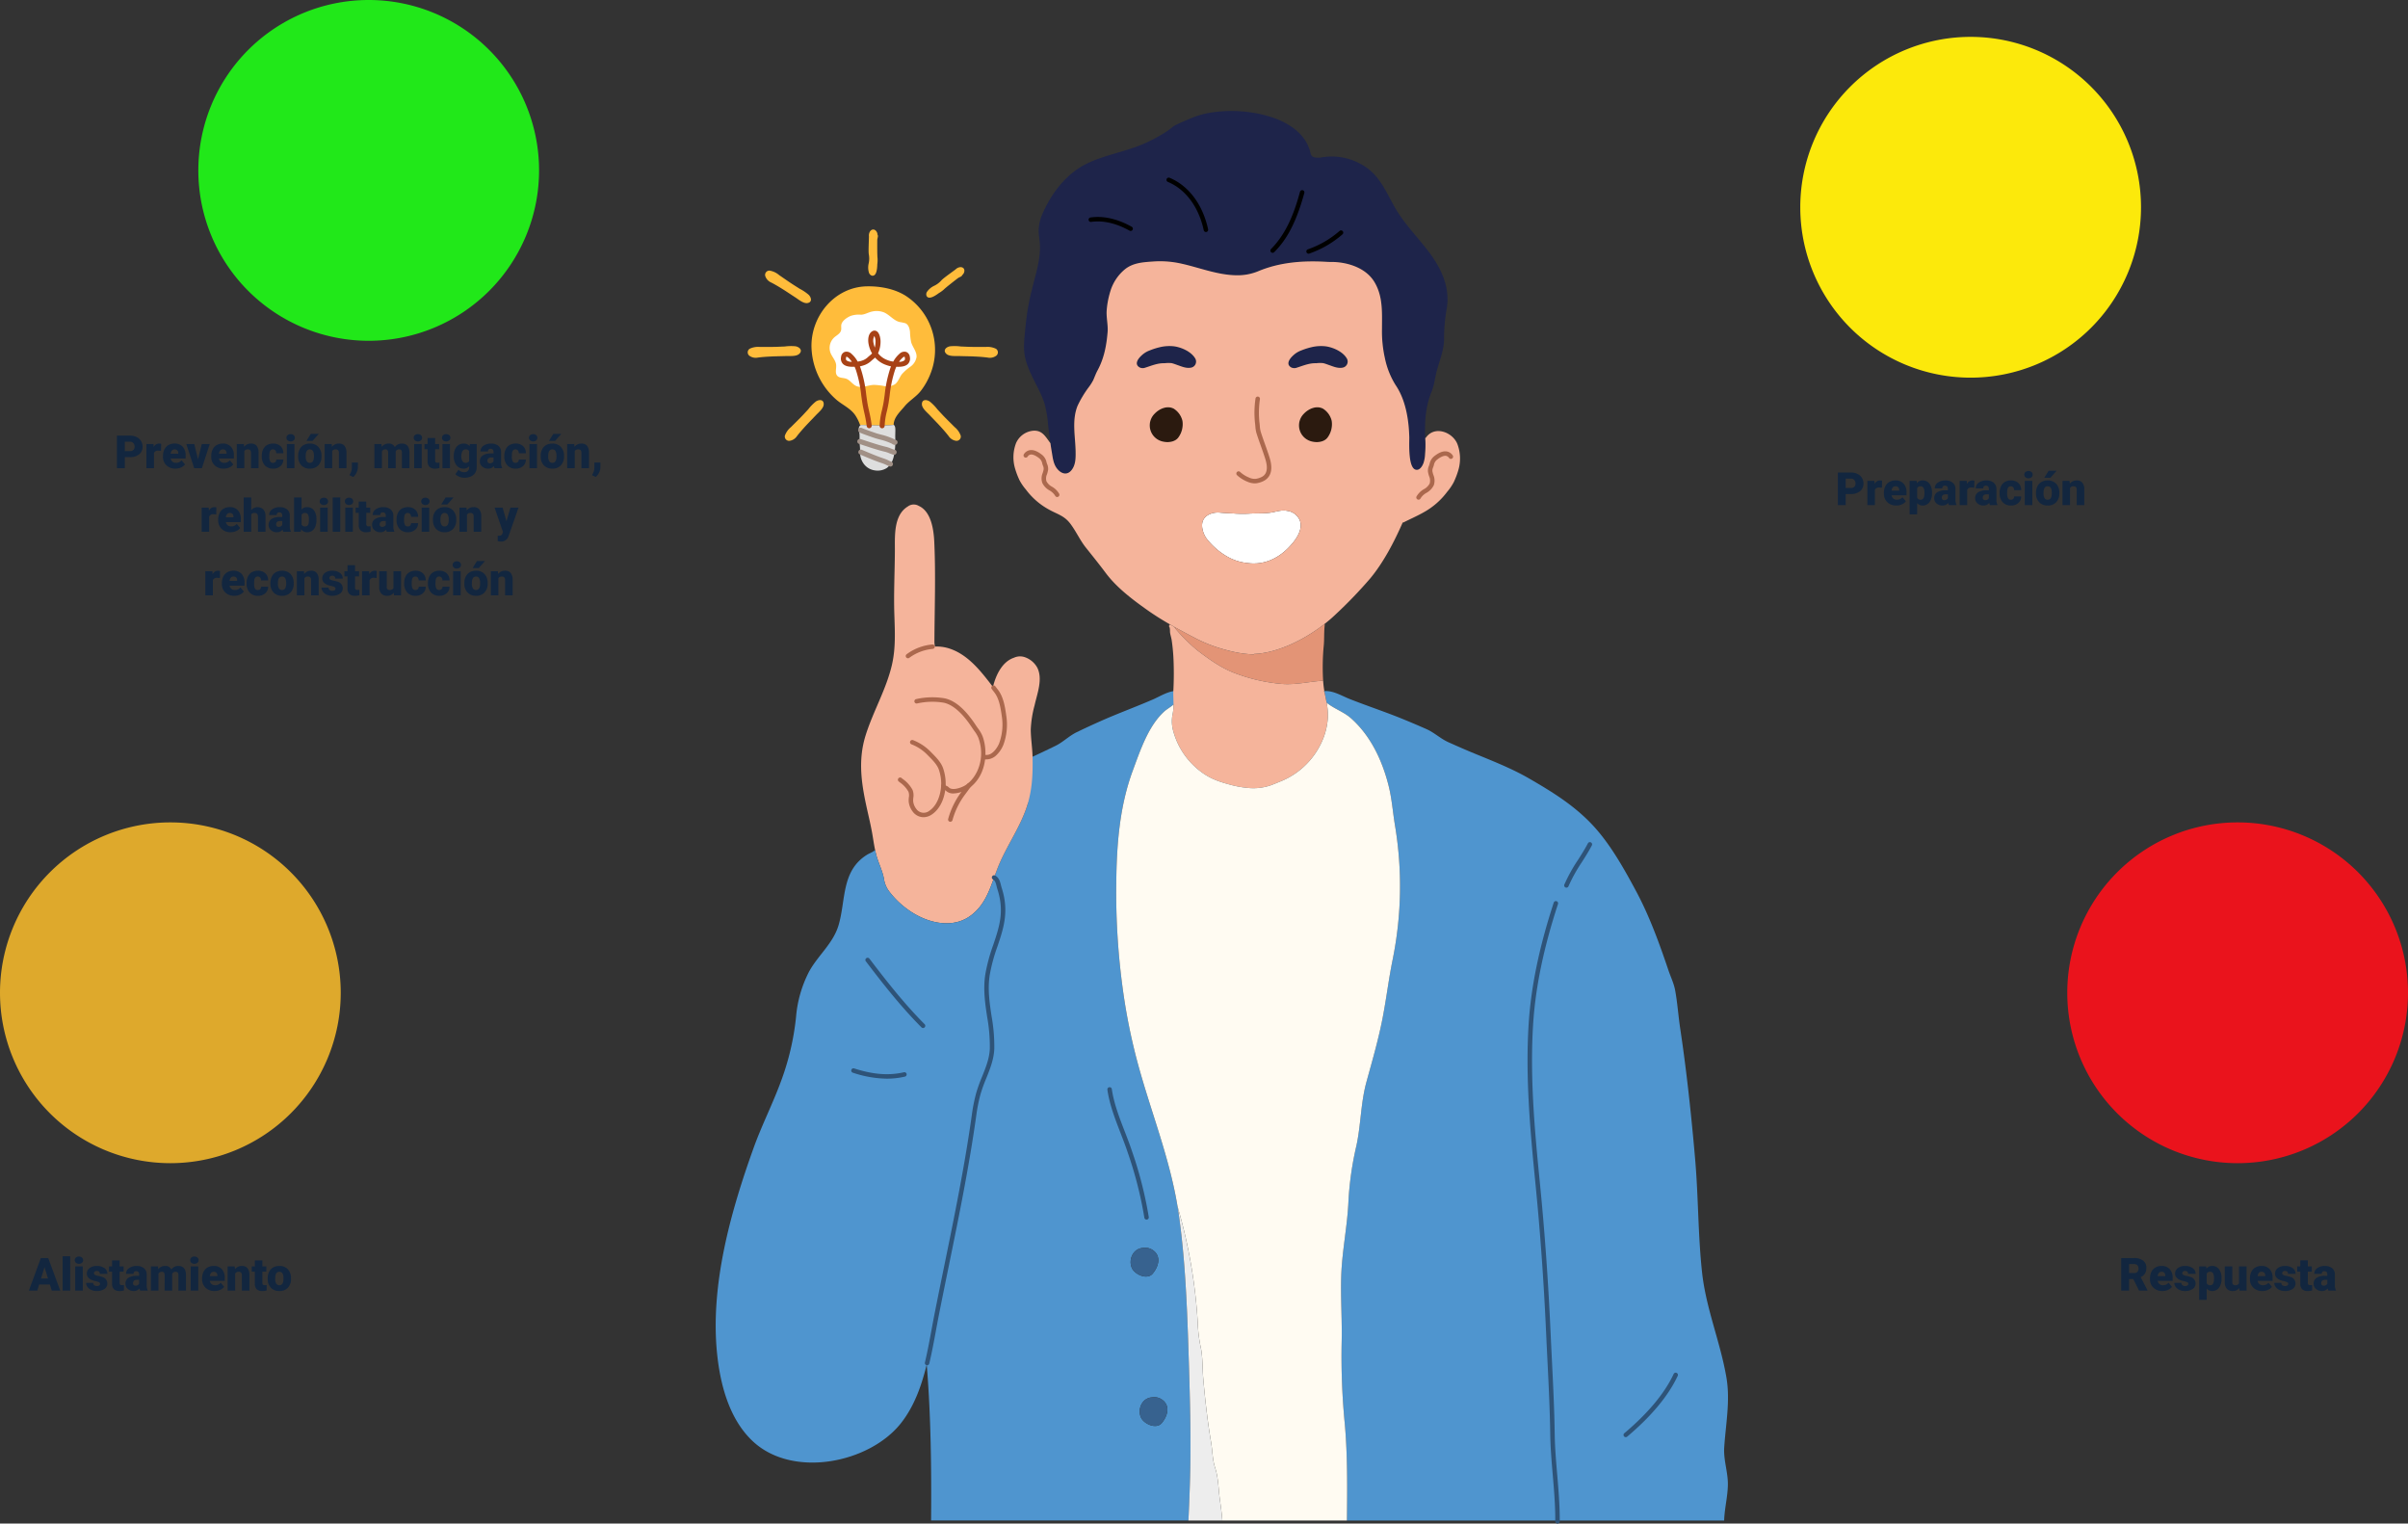 <svg xmlns="http://www.w3.org/2000/svg" width="947" height="599.089" viewBox="0 0 947 599.089">
  <rect x="0" y="0" width="947" height="599.089" fill="#333333" stroke="none"/>
  <g id="Grupo_909117" data-name="Grupo 909117" transform="translate(-320.433 -11405.911)">
    <path id="Trazado_644605" data-name="Trazado 644605" d="M67,0A67,67,0,1,1,0,67,67,67,0,0,1,67,0Z" transform="translate(398.433 11405.911)" fill="#21e819"/>
    <path id="Trazado_644608" data-name="Trazado 644608" d="M67,0A67,67,0,1,1,0,67,67,67,0,0,1,67,0Z" transform="translate(1028.433 11420.411)" fill="#fce90b"/>
    <path id="Trazado_644609" data-name="Trazado 644609" d="M67,0A67,67,0,1,1,0,67,67,67,0,0,1,67,0Z" transform="translate(320.433 11729.289)" fill="#dea92c"/>
    <path id="Trazado_644610" data-name="Trazado 644610" d="M67,0A67,67,0,1,1,0,67,67,67,0,0,1,67,0Z" transform="translate(1133.433 11729.289)" fill="#ea131c"/>
    <path id="Trazado_644606" data-name="Trazado 644606" d="M26.511,14.658V19H23.426V6.2h5.106a5.948,5.948,0,0,1,2.6.541,4.074,4.074,0,0,1,1.749,1.538,4.2,4.2,0,0,1,.62,2.263,3.7,3.7,0,0,1-1.34,2.993,5.561,5.561,0,0,1-3.678,1.121Zm0-2.382h2.021a1.906,1.906,0,0,0,1.367-.448,1.665,1.665,0,0,0,.47-1.266,2.059,2.059,0,0,0-.483-1.433,1.712,1.712,0,0,0-1.318-.545H26.511Zm14.247-.105-.976-.07a1.752,1.752,0,0,0-1.793.879V19H35.027V9.49H37.8l.1,1.222a2.294,2.294,0,0,1,2.083-1.4,2.888,2.888,0,0,1,.826.105Zm5.669,7a4.889,4.889,0,0,1-3.542-1.305,4.507,4.507,0,0,1-1.354-3.4v-.246a5.84,5.84,0,0,1,.541-2.575,3.955,3.955,0,0,1,1.578-1.727,4.763,4.763,0,0,1,2.461-.611,4.117,4.117,0,0,1,3.164,1.244,4.887,4.887,0,0,1,1.16,3.467v1.151H44.546a2.135,2.135,0,0,0,.694,1.257,2.066,2.066,0,0,0,1.389.457,2.662,2.662,0,0,0,2.2-.984l1.354,1.6a3.784,3.784,0,0,1-1.569,1.217A5.3,5.3,0,0,1,46.427,19.176ZM46.093,11.6q-1.3,0-1.547,1.723h2.988v-.229a1.467,1.467,0,0,0-.36-1.1A1.434,1.434,0,0,0,46.093,11.6ZM55.3,15.476l1.5-5.985h3.12L56.824,19H53.8L50.7,9.49h3.129Zm10.107,3.7a4.889,4.889,0,0,1-3.542-1.305,4.507,4.507,0,0,1-1.354-3.4v-.246a5.84,5.84,0,0,1,.541-2.575,3.955,3.955,0,0,1,1.578-1.727,4.763,4.763,0,0,1,2.461-.611,4.117,4.117,0,0,1,3.164,1.244,4.887,4.887,0,0,1,1.16,3.467v1.151H63.53a2.135,2.135,0,0,0,.694,1.257,2.066,2.066,0,0,0,1.389.457,2.662,2.662,0,0,0,2.2-.984l1.354,1.6A3.784,3.784,0,0,1,67.6,18.723,5.3,5.3,0,0,1,65.411,19.176ZM65.077,11.6q-1.3,0-1.547,1.723h2.988v-.229a1.467,1.467,0,0,0-.36-1.1A1.434,1.434,0,0,0,65.077,11.6ZM73.33,9.49l.1,1.116a3.225,3.225,0,0,1,2.716-1.292,2.713,2.713,0,0,1,2.219.888,4.226,4.226,0,0,1,.76,2.672V19H76.151V13a1.6,1.6,0,0,0-.29-1.059,1.342,1.342,0,0,0-1.055-.338,1.413,1.413,0,0,0-1.292.686V19H70.553V9.49Zm11.452,7.4a1.317,1.317,0,0,0,.967-.338,1.241,1.241,0,0,0,.334-.945H88.86a3.288,3.288,0,0,1-1.121,2.566,4.168,4.168,0,0,1-2.887,1,4.22,4.22,0,0,1-3.27-1.3,5.125,5.125,0,0,1-1.2-3.6v-.123a5.792,5.792,0,0,1,.532-2.544,3.872,3.872,0,0,1,1.534-1.7,4.573,4.573,0,0,1,2.373-.593,4.116,4.116,0,0,1,2.944,1.028,3.647,3.647,0,0,1,1.09,2.786H86.083A1.626,1.626,0,0,0,85.722,12a1.244,1.244,0,0,0-.967-.4q-1.151,0-1.345,1.468a10.357,10.357,0,0,0-.062,1.283,4.068,4.068,0,0,0,.343,1.986A1.187,1.187,0,0,0,84.782,16.891ZM93.237,19H90.266V9.49h2.971ZM90.091,7.038A1.322,1.322,0,0,1,90.548,6a1.943,1.943,0,0,1,2.373,0,1.322,1.322,0,0,1,.457,1.037,1.322,1.322,0,0,1-.457,1.037,1.943,1.943,0,0,1-2.373,0A1.322,1.322,0,0,1,90.091,7.038Zm4.6,7.119a5.613,5.613,0,0,1,.554-2.536,3.96,3.96,0,0,1,1.591-1.709,4.791,4.791,0,0,1,2.435-.6,4.373,4.373,0,0,1,3.366,1.323,5.076,5.076,0,0,1,1.23,3.6v.105a4.925,4.925,0,0,1-1.235,3.529,4.384,4.384,0,0,1-3.344,1.305,4.434,4.434,0,0,1-3.261-1.217,4.761,4.761,0,0,1-1.327-3.3Zm2.962.185a3.538,3.538,0,0,0,.413,1.934,1.376,1.376,0,0,0,1.222.615q1.582,0,1.617-2.435v-.3q0-2.558-1.635-2.558-1.485,0-1.608,2.206ZM99.671,5.5H102.8l-2.443,2.76-2.417,0Zm8.218,3.99.1,1.116A3.225,3.225,0,0,1,110.7,9.314a2.713,2.713,0,0,1,2.219.888,4.226,4.226,0,0,1,.76,2.672V19H110.71V13a1.6,1.6,0,0,0-.29-1.059,1.342,1.342,0,0,0-1.055-.338,1.413,1.413,0,0,0-1.292.686V19h-2.962V9.49Zm8.473,12.955-1.494-.7.3-.6a4.874,4.874,0,0,0,.642-2.18v-2.2h2.373l-.009,1.907a4.767,4.767,0,0,1-.519,2.057A5.226,5.226,0,0,1,116.361,22.445ZM127.453,9.49l.1,1.116a3.27,3.27,0,0,1,2.716-1.292,2.407,2.407,0,0,1,2.435,1.433,3.165,3.165,0,0,1,2.795-1.433q2.892,0,2.971,3.5V19h-2.971V13a1.813,1.813,0,0,0-.246-1.063,1.048,1.048,0,0,0-.9-.334,1.4,1.4,0,0,0-1.31.782l.009.123V19h-2.971V13.015a1.906,1.906,0,0,0-.237-1.081,1.045,1.045,0,0,0-.905-.334,1.42,1.42,0,0,0-1.3.782V19h-2.962V9.49ZM143.282,19h-2.971V9.49h2.971ZM140.136,7.038A1.322,1.322,0,0,1,140.593,6a1.943,1.943,0,0,1,2.373,0,1.322,1.322,0,0,1,.457,1.037,1.322,1.322,0,0,1-.457,1.037,1.943,1.943,0,0,1-2.373,0A1.322,1.322,0,0,1,140.136,7.038Zm8.42.088V9.49h1.564v2.057h-1.564V15.9a1.111,1.111,0,0,0,.193.747,1.037,1.037,0,0,0,.765.211,4.345,4.345,0,0,0,.738-.053v2.118a5.466,5.466,0,0,1-1.67.255,3.1,3.1,0,0,1-2.259-.721,2.954,2.954,0,0,1-.729-2.188v-4.72h-1.213V9.49h1.213V7.126ZM154.409,19h-2.971V9.49h2.971ZM151.263,7.038A1.322,1.322,0,0,1,151.72,6a1.943,1.943,0,0,1,2.373,0,1.322,1.322,0,0,1,.457,1.037,1.322,1.322,0,0,1-.457,1.037,1.943,1.943,0,0,1-2.373,0A1.322,1.322,0,0,1,151.263,7.038Zm4.623,7.137a6.421,6.421,0,0,1,.475-2.549,3.821,3.821,0,0,1,1.362-1.709,3.591,3.591,0,0,1,2.065-.6,2.855,2.855,0,0,1,2.32,1l.105-.826H164.9V18.64a4.009,4.009,0,0,1-.584,2.184,3.75,3.75,0,0,1-1.692,1.424,6.219,6.219,0,0,1-2.566.5,5.365,5.365,0,0,1-2.026-.4,3.657,3.657,0,0,1-1.5-1.028l1.239-1.74a2.716,2.716,0,0,0,2.18.976,1.764,1.764,0,0,0,1.969-2.021v-.3a2.781,2.781,0,0,1-2.153.94,3.437,3.437,0,0,1-2.812-1.332,5.517,5.517,0,0,1-1.072-3.564Zm2.971.185a3.383,3.383,0,0,0,.439,1.85,1.387,1.387,0,0,0,1.23.681,1.573,1.573,0,0,0,1.4-.642v-4a1.534,1.534,0,0,0-1.38-.65,1.4,1.4,0,0,0-1.239.708A3.858,3.858,0,0,0,158.856,14.359ZM171.943,19a3.344,3.344,0,0,1-.281-.853,2.754,2.754,0,0,1-2.285,1.028,3.374,3.374,0,0,1-2.285-.813,2.588,2.588,0,0,1-.94-2.043,2.66,2.66,0,0,1,1.143-2.338,5.821,5.821,0,0,1,3.322-.791h.914v-.5q0-1.316-1.134-1.316a.927.927,0,0,0-1.055,1.042H166.38a2.655,2.655,0,0,1,1.173-2.239,4.931,4.931,0,0,1,2.993-.86,4.323,4.323,0,0,1,2.874.888,3.086,3.086,0,0,1,1.081,2.435v4.21a4.311,4.311,0,0,0,.4,2V19Zm-1.854-1.934a1.652,1.652,0,0,0,.918-.237,1.487,1.487,0,0,0,.523-.536V14.772h-.861q-1.547,0-1.547,1.389a.848.848,0,0,0,.272.655A.986.986,0,0,0,170.089,17.066Zm10.072-.176a1.317,1.317,0,0,0,.967-.338,1.241,1.241,0,0,0,.334-.945h2.777a3.288,3.288,0,0,1-1.121,2.566,4.168,4.168,0,0,1-2.887,1,4.22,4.22,0,0,1-3.27-1.3,5.125,5.125,0,0,1-1.2-3.6v-.123A5.792,5.792,0,0,1,176.3,11.6a3.872,3.872,0,0,1,1.534-1.7,4.573,4.573,0,0,1,2.373-.593,4.116,4.116,0,0,1,2.944,1.028,3.647,3.647,0,0,1,1.09,2.786h-2.777A1.626,1.626,0,0,0,181.1,12a1.244,1.244,0,0,0-.967-.4q-1.151,0-1.345,1.468a10.357,10.357,0,0,0-.062,1.283,4.068,4.068,0,0,0,.343,1.986A1.187,1.187,0,0,0,180.161,16.891ZM188.616,19h-2.971V9.49h2.971ZM185.47,7.038A1.322,1.322,0,0,1,185.927,6,1.943,1.943,0,0,1,188.3,6a1.322,1.322,0,0,1,.457,1.037,1.322,1.322,0,0,1-.457,1.037,1.943,1.943,0,0,1-2.373,0A1.322,1.322,0,0,1,185.47,7.038Zm4.6,7.119a5.613,5.613,0,0,1,.554-2.536,3.96,3.96,0,0,1,1.591-1.709,4.791,4.791,0,0,1,2.435-.6,4.373,4.373,0,0,1,3.366,1.323,5.076,5.076,0,0,1,1.23,3.6v.105a4.925,4.925,0,0,1-1.235,3.529,4.384,4.384,0,0,1-3.344,1.305,4.434,4.434,0,0,1-3.261-1.217,4.761,4.761,0,0,1-1.327-3.3Zm2.962.185a3.538,3.538,0,0,0,.413,1.934,1.376,1.376,0,0,0,1.222.615q1.582,0,1.617-2.435v-.3q0-2.558-1.635-2.558-1.485,0-1.608,2.206ZM195.05,5.5h3.129l-2.443,2.76-2.417,0Zm8.218,3.99.1,1.116a3.225,3.225,0,0,1,2.716-1.292,2.713,2.713,0,0,1,2.219.888,4.226,4.226,0,0,1,.76,2.672V19h-2.971V13a1.6,1.6,0,0,0-.29-1.059,1.342,1.342,0,0,0-1.055-.338,1.413,1.413,0,0,0-1.292.686V19H200.49V9.49Zm8.473,12.955-1.494-.7.3-.6a4.874,4.874,0,0,0,.642-2.18v-2.2h2.373l-.009,1.907a4.767,4.767,0,0,1-.519,2.057A5.226,5.226,0,0,1,211.74,22.445ZM62.467,37.171l-.976-.07a1.752,1.752,0,0,0-1.793.879V44H56.736V34.49h2.777l.1,1.222a2.294,2.294,0,0,1,2.083-1.4,2.888,2.888,0,0,1,.826.105Zm5.669,7a4.889,4.889,0,0,1-3.542-1.305,4.507,4.507,0,0,1-1.354-3.4v-.246a5.84,5.84,0,0,1,.541-2.575,3.955,3.955,0,0,1,1.578-1.727,4.763,4.763,0,0,1,2.461-.611,4.117,4.117,0,0,1,3.164,1.244,4.887,4.887,0,0,1,1.16,3.467v1.151H66.255a2.135,2.135,0,0,0,.694,1.257,2.066,2.066,0,0,0,1.389.457,2.662,2.662,0,0,0,2.2-.984l1.354,1.6a3.784,3.784,0,0,1-1.569,1.217A5.3,5.3,0,0,1,68.136,44.176ZM67.8,36.6q-1.3,0-1.547,1.723h2.988v-.229a1.467,1.467,0,0,0-.36-1.1A1.434,1.434,0,0,0,67.8,36.6Zm8.429-1.09a3.251,3.251,0,0,1,4.8-.264A4.186,4.186,0,0,1,81.847,38v6H78.876V38.067a1.674,1.674,0,0,0-.308-1.112,1.322,1.322,0,0,0-1.046-.356,1.424,1.424,0,0,0-1.292.58V44H73.268V30.5H76.23ZM88.851,44a3.344,3.344,0,0,1-.281-.853,2.754,2.754,0,0,1-2.285,1.028A3.374,3.374,0,0,1,84,43.363a2.588,2.588,0,0,1-.94-2.043A2.66,2.66,0,0,1,84.2,38.981a5.821,5.821,0,0,1,3.322-.791h.914v-.5q0-1.316-1.134-1.316a.927.927,0,0,0-1.055,1.042H83.288a2.655,2.655,0,0,1,1.173-2.239,4.931,4.931,0,0,1,2.993-.86,4.323,4.323,0,0,1,2.874.888,3.086,3.086,0,0,1,1.081,2.435v4.21a4.311,4.311,0,0,0,.4,2V44ZM87,42.066a1.652,1.652,0,0,0,.918-.237,1.487,1.487,0,0,0,.523-.536V39.772h-.861q-1.547,0-1.547,1.389a.848.848,0,0,0,.272.655A.986.986,0,0,0,87,42.066Zm14.88-2.742a5.8,5.8,0,0,1-.967,3.595,3.238,3.238,0,0,1-2.725,1.257,2.81,2.81,0,0,1-2.338-1.151L95.724,44H93.07V30.5h2.962v4.755a2.711,2.711,0,0,1,2.136-.94,3.239,3.239,0,0,1,2.742,1.274,5.826,5.826,0,0,1,.967,3.586Zm-2.971-.189a3.866,3.866,0,0,0-.365-1.952,1.229,1.229,0,0,0-1.121-.584,1.418,1.418,0,0,0-1.389.763v3.773a1.426,1.426,0,0,0,1.406.755,1.258,1.258,0,0,0,1.327-1.018A7.309,7.309,0,0,0,98.906,39.135Zm7.4,4.865h-2.971V34.49h2.971ZM103.16,32.038A1.322,1.322,0,0,1,103.617,31a1.943,1.943,0,0,1,2.373,0,1.405,1.405,0,0,1,0,2.074,1.943,1.943,0,0,1-2.373,0A1.322,1.322,0,0,1,103.16,32.038ZM111.255,44h-2.971V30.5h2.971Zm4.948,0h-2.971V34.49H116.2Zm-3.146-11.962A1.322,1.322,0,0,1,113.514,31a1.943,1.943,0,0,1,2.373,0,1.405,1.405,0,0,1,0,2.074,1.943,1.943,0,0,1-2.373,0A1.322,1.322,0,0,1,113.056,32.038Zm8.42.088V34.49h1.564v2.057h-1.564V40.9a1.111,1.111,0,0,0,.193.747,1.037,1.037,0,0,0,.765.211,4.345,4.345,0,0,0,.738-.053v2.118a5.466,5.466,0,0,1-1.67.255,3.1,3.1,0,0,1-2.259-.721,2.954,2.954,0,0,1-.729-2.188v-4.72H117.3V34.49h1.213V32.126ZM129.562,44a3.344,3.344,0,0,1-.281-.853A2.754,2.754,0,0,1,127,44.176a3.374,3.374,0,0,1-2.285-.813,2.588,2.588,0,0,1-.94-2.043,2.66,2.66,0,0,1,1.143-2.338,5.821,5.821,0,0,1,3.322-.791h.914v-.5q0-1.316-1.134-1.316a.927.927,0,0,0-1.055,1.042H124a2.655,2.655,0,0,1,1.173-2.239,4.931,4.931,0,0,1,2.993-.86,4.323,4.323,0,0,1,2.874.888,3.086,3.086,0,0,1,1.081,2.435v4.21a4.311,4.311,0,0,0,.4,2V44Zm-1.854-1.934a1.652,1.652,0,0,0,.918-.237,1.487,1.487,0,0,0,.523-.536V39.772h-.861q-1.547,0-1.547,1.389a.848.848,0,0,0,.272.655A.986.986,0,0,0,127.708,42.066Zm10.072-.176a1.317,1.317,0,0,0,.967-.338,1.241,1.241,0,0,0,.334-.945h2.777a3.288,3.288,0,0,1-1.121,2.566,4.168,4.168,0,0,1-2.887,1,4.22,4.22,0,0,1-3.27-1.3,5.125,5.125,0,0,1-1.2-3.6v-.123a5.792,5.792,0,0,1,.532-2.544,3.872,3.872,0,0,1,1.534-1.7,4.573,4.573,0,0,1,2.373-.593,4.116,4.116,0,0,1,2.944,1.028,3.647,3.647,0,0,1,1.09,2.786h-2.777a1.626,1.626,0,0,0-.36-1.134,1.244,1.244,0,0,0-.967-.4q-1.151,0-1.345,1.468a10.357,10.357,0,0,0-.062,1.283,4.068,4.068,0,0,0,.343,1.986A1.187,1.187,0,0,0,137.78,41.891ZM146.235,44h-2.971V34.49h2.971Zm-3.146-11.962A1.322,1.322,0,0,1,143.546,31a1.943,1.943,0,0,1,2.373,0,1.405,1.405,0,0,1,0,2.074,1.943,1.943,0,0,1-2.373,0A1.322,1.322,0,0,1,143.089,32.038Zm4.6,7.119a5.613,5.613,0,0,1,.554-2.536,3.96,3.96,0,0,1,1.591-1.709,4.791,4.791,0,0,1,2.435-.6,4.373,4.373,0,0,1,3.366,1.323,5.076,5.076,0,0,1,1.23,3.6v.105a4.925,4.925,0,0,1-1.235,3.529,4.384,4.384,0,0,1-3.344,1.305,4.434,4.434,0,0,1-3.261-1.217,4.761,4.761,0,0,1-1.327-3.3Zm2.962.185a3.538,3.538,0,0,0,.413,1.934,1.376,1.376,0,0,0,1.222.615q1.582,0,1.617-2.435v-.3q0-2.558-1.635-2.558-1.485,0-1.608,2.206Zm2.021-8.842H155.8l-2.443,2.76-2.417,0Zm8.218,3.99.1,1.116a3.225,3.225,0,0,1,2.716-1.292,2.713,2.713,0,0,1,2.219.888,4.226,4.226,0,0,1,.76,2.672V44h-2.971V38a1.6,1.6,0,0,0-.29-1.059,1.342,1.342,0,0,0-1.055-.338,1.413,1.413,0,0,0-1.292.686V44h-2.962V34.49ZM176.6,39.852l1.582-5.361h3.173l-3.876,11.1-.167.4a2.944,2.944,0,0,1-2.918,1.846,4.642,4.642,0,0,1-1.222-.175v-2.11h.387a2.026,2.026,0,0,0,.954-.18,1.094,1.094,0,0,0,.488-.647l.237-.633-3.3-9.605H175.1ZM63.917,62.171l-.976-.07a1.752,1.752,0,0,0-1.793.879V69H58.186V59.49h2.777l.1,1.222a2.294,2.294,0,0,1,2.083-1.4,2.888,2.888,0,0,1,.826.105Zm5.669,7a4.889,4.889,0,0,1-3.542-1.305,4.507,4.507,0,0,1-1.354-3.4v-.246a5.84,5.84,0,0,1,.541-2.575,3.955,3.955,0,0,1,1.578-1.727,4.763,4.763,0,0,1,2.461-.611,4.117,4.117,0,0,1,3.164,1.244,4.887,4.887,0,0,1,1.16,3.467v1.151H67.7a2.135,2.135,0,0,0,.694,1.257,2.066,2.066,0,0,0,1.389.457,2.662,2.662,0,0,0,2.2-.984l1.354,1.6a3.784,3.784,0,0,1-1.569,1.217A5.3,5.3,0,0,1,69.586,69.176ZM69.252,61.6q-1.3,0-1.547,1.723h2.988v-.229a1.467,1.467,0,0,0-.36-1.1A1.434,1.434,0,0,0,69.252,61.6Zm9.554,5.291a1.317,1.317,0,0,0,.967-.338,1.241,1.241,0,0,0,.334-.945h2.777a3.288,3.288,0,0,1-1.121,2.566,4.168,4.168,0,0,1-2.887,1,4.22,4.22,0,0,1-3.27-1.3,5.125,5.125,0,0,1-1.2-3.6v-.123a5.792,5.792,0,0,1,.532-2.544,3.872,3.872,0,0,1,1.534-1.7,4.573,4.573,0,0,1,2.373-.593,4.116,4.116,0,0,1,2.944,1.028,3.647,3.647,0,0,1,1.09,2.786H80.106A1.626,1.626,0,0,0,79.746,62a1.244,1.244,0,0,0-.967-.4q-1.151,0-1.345,1.468a10.357,10.357,0,0,0-.062,1.283,4.068,4.068,0,0,0,.343,1.986A1.187,1.187,0,0,0,78.805,66.891Zm4.957-2.733a5.613,5.613,0,0,1,.554-2.536,3.96,3.96,0,0,1,1.591-1.709,4.791,4.791,0,0,1,2.435-.6,4.373,4.373,0,0,1,3.366,1.323,5.076,5.076,0,0,1,1.23,3.6v.105A4.925,4.925,0,0,1,91.7,67.871a4.384,4.384,0,0,1-3.344,1.305A4.434,4.434,0,0,1,85.1,67.958a4.761,4.761,0,0,1-1.327-3.3Zm2.962.185a3.538,3.538,0,0,0,.413,1.934,1.376,1.376,0,0,0,1.222.615q1.582,0,1.617-2.435v-.3q0-2.558-1.635-2.558-1.485,0-1.608,2.206ZM96.964,59.49l.1,1.116a3.225,3.225,0,0,1,2.716-1.292A2.713,2.713,0,0,1,102,60.2a4.226,4.226,0,0,1,.76,2.672V69H99.785V63a1.6,1.6,0,0,0-.29-1.059A1.342,1.342,0,0,0,98.44,61.6a1.413,1.413,0,0,0-1.292.686V69H94.186V59.49Zm12.41,6.838a.684.684,0,0,0-.4-.606,6.016,6.016,0,0,0-1.5-.475,6.853,6.853,0,0,1-1.828-.646,3.062,3.062,0,0,1-1.1-.971,2.319,2.319,0,0,1-.378-1.31,2.628,2.628,0,0,1,1.081-2.158,4.453,4.453,0,0,1,2.83-.848,4.934,4.934,0,0,1,3.023.853,2.666,2.666,0,0,1,1.143,2.241h-2.971q0-1.143-1.2-1.143a1.194,1.194,0,0,0-.782.259.8.8,0,0,0-.316.646.737.737,0,0,0,.387.642,3.654,3.654,0,0,0,1.235.4,10.671,10.671,0,0,1,1.49.378,2.706,2.706,0,0,1,2.145,2.646,2.491,2.491,0,0,1-1.156,2.118,5.068,5.068,0,0,1-2.993.817,5.172,5.172,0,0,1-2.18-.439,3.645,3.645,0,0,1-1.494-1.2,2.707,2.707,0,0,1-.536-1.591h2.769a1.145,1.145,0,0,0,.439.962,1.808,1.808,0,0,0,1.081.3,1.422,1.422,0,0,0,.91-.246A.787.787,0,0,0,109.374,66.328Zm7.69-9.2V59.49h1.564v2.057h-1.564V65.9a1.111,1.111,0,0,0,.193.747,1.037,1.037,0,0,0,.765.211,4.345,4.345,0,0,0,.738-.053v2.118a5.466,5.466,0,0,1-1.67.255,3.1,3.1,0,0,1-2.259-.721,2.954,2.954,0,0,1-.729-2.188v-4.72h-1.213V59.49H114.1V57.126Zm8.481,5.045-.976-.07a1.752,1.752,0,0,0-1.793.879V69h-2.962V59.49h2.777l.1,1.222a2.294,2.294,0,0,1,2.083-1.4,2.888,2.888,0,0,1,.826.105Zm6.732,5.8a3.054,3.054,0,0,1-2.54,1.2,3,3,0,0,1-2.369-.91,3.826,3.826,0,0,1-.8-2.615V59.49h2.962v6.179a1.065,1.065,0,0,0,1.187,1.222,1.548,1.548,0,0,0,1.45-.729V59.49h2.979V69h-2.777Zm8.508-1.081a1.317,1.317,0,0,0,.967-.338,1.241,1.241,0,0,0,.334-.945h2.777a3.288,3.288,0,0,1-1.121,2.566,4.168,4.168,0,0,1-2.887,1,4.22,4.22,0,0,1-3.27-1.3,5.125,5.125,0,0,1-1.2-3.6v-.123a5.792,5.792,0,0,1,.532-2.544,3.872,3.872,0,0,1,1.534-1.7,4.573,4.573,0,0,1,2.373-.593,4.116,4.116,0,0,1,2.944,1.028,3.647,3.647,0,0,1,1.09,2.786h-2.777a1.626,1.626,0,0,0-.36-1.134,1.244,1.244,0,0,0-.967-.4q-1.151,0-1.345,1.468a10.357,10.357,0,0,0-.062,1.283,4.068,4.068,0,0,0,.343,1.986A1.187,1.187,0,0,0,140.786,66.891Zm9.352,0a1.317,1.317,0,0,0,.967-.338,1.241,1.241,0,0,0,.334-.945h2.777a3.288,3.288,0,0,1-1.121,2.566,4.168,4.168,0,0,1-2.887,1,4.22,4.22,0,0,1-3.27-1.3,5.125,5.125,0,0,1-1.2-3.6v-.123a5.792,5.792,0,0,1,.532-2.544,3.872,3.872,0,0,1,1.534-1.7,4.573,4.573,0,0,1,2.373-.593,4.116,4.116,0,0,1,2.944,1.028,3.647,3.647,0,0,1,1.09,2.786h-2.777a1.626,1.626,0,0,0-.36-1.134,1.244,1.244,0,0,0-.967-.4q-1.151,0-1.345,1.468a10.357,10.357,0,0,0-.062,1.283,4.068,4.068,0,0,0,.343,1.986A1.187,1.187,0,0,0,150.138,66.891ZM158.593,69h-2.971V59.49h2.971Zm-3.146-11.962A1.322,1.322,0,0,1,155.9,56a1.943,1.943,0,0,1,2.373,0,1.405,1.405,0,0,1,0,2.074,1.943,1.943,0,0,1-2.373,0A1.322,1.322,0,0,1,155.446,57.038Zm4.6,7.119a5.613,5.613,0,0,1,.554-2.536,3.96,3.96,0,0,1,1.591-1.709,4.791,4.791,0,0,1,2.435-.6,4.373,4.373,0,0,1,3.366,1.323,5.076,5.076,0,0,1,1.23,3.6v.105a4.925,4.925,0,0,1-1.235,3.529,4.384,4.384,0,0,1-3.344,1.305,4.434,4.434,0,0,1-3.261-1.217,4.761,4.761,0,0,1-1.327-3.3Zm2.962.185a3.538,3.538,0,0,0,.413,1.934,1.376,1.376,0,0,0,1.222.615q1.582,0,1.617-2.435v-.3q0-2.558-1.635-2.558-1.485,0-1.608,2.206Zm2.021-8.842h3.129l-2.443,2.76-2.417,0Zm8.218,3.99.1,1.116a3.225,3.225,0,0,1,2.716-1.292,2.713,2.713,0,0,1,2.219.888,4.226,4.226,0,0,1,.76,2.672V69h-2.971V63a1.6,1.6,0,0,0-.29-1.059,1.342,1.342,0,0,0-1.055-.338,1.413,1.413,0,0,0-1.292.686V69h-2.962V59.49Z" transform="translate(343 11571.016)" fill="#12263f"/>
    <path id="Trazado_644607" data-name="Trazado 644607" d="M73.295,14.658V19H70.21V6.2h5.106a5.948,5.948,0,0,1,2.6.541,4.074,4.074,0,0,1,1.749,1.538,4.2,4.2,0,0,1,.62,2.263,3.7,3.7,0,0,1-1.34,2.993,5.561,5.561,0,0,1-3.678,1.121Zm0-2.382h2.021a1.906,1.906,0,0,0,1.367-.448,1.665,1.665,0,0,0,.47-1.266A2.059,2.059,0,0,0,76.67,9.13a1.712,1.712,0,0,0-1.318-.545H73.295Zm14.247-.105-.976-.07a1.752,1.752,0,0,0-1.793.879V19H81.811V9.49h2.777l.1,1.222a2.294,2.294,0,0,1,2.083-1.4,2.888,2.888,0,0,1,.826.105Zm5.669,7a4.889,4.889,0,0,1-3.542-1.305,4.507,4.507,0,0,1-1.354-3.4v-.246a5.84,5.84,0,0,1,.541-2.575,3.955,3.955,0,0,1,1.578-1.727,4.763,4.763,0,0,1,2.461-.611,4.117,4.117,0,0,1,3.164,1.244,4.887,4.887,0,0,1,1.16,3.467v1.151H91.33a2.135,2.135,0,0,0,.694,1.257,2.066,2.066,0,0,0,1.389.457,2.662,2.662,0,0,0,2.2-.984l1.354,1.6a3.784,3.784,0,0,1-1.569,1.217A5.3,5.3,0,0,1,93.211,19.176ZM92.877,11.6q-1.3,0-1.547,1.723h2.988v-.229a1.467,1.467,0,0,0-.36-1.1A1.434,1.434,0,0,0,92.877,11.6Zm14.361,2.716a5.735,5.735,0,0,1-1,3.538,3.2,3.2,0,0,1-2.694,1.323,2.742,2.742,0,0,1-2.153-.958v4.438H98.431V9.49H101.2l.088.879a2.742,2.742,0,0,1,2.241-1.055,3.224,3.224,0,0,1,2.733,1.3,5.805,5.805,0,0,1,.976,3.564Zm-2.962-.185q0-2.531-1.477-2.531a1.394,1.394,0,0,0-1.406.756V16.1a1.439,1.439,0,0,0,1.424.791q1.415,0,1.459-2.443ZM113.9,19a3.344,3.344,0,0,1-.281-.853,2.754,2.754,0,0,1-2.285,1.028,3.374,3.374,0,0,1-2.285-.813,2.588,2.588,0,0,1-.94-2.043,2.66,2.66,0,0,1,1.143-2.338,5.821,5.821,0,0,1,3.322-.791h.914v-.5q0-1.316-1.134-1.316a.927.927,0,0,0-1.055,1.042h-2.962a2.655,2.655,0,0,1,1.173-2.239,4.931,4.931,0,0,1,2.993-.86,4.323,4.323,0,0,1,2.874.888,3.086,3.086,0,0,1,1.081,2.435v4.21a4.311,4.311,0,0,0,.4,2V19Zm-1.854-1.934a1.652,1.652,0,0,0,.918-.237,1.487,1.487,0,0,0,.523-.536V14.772h-.861q-1.547,0-1.547,1.389a.848.848,0,0,0,.272.655A.986.986,0,0,0,112.046,17.066Zm11.8-4.9-.976-.07a1.752,1.752,0,0,0-1.793.879V19h-2.962V9.49H120.9l.1,1.222a2.294,2.294,0,0,1,2.083-1.4,2.888,2.888,0,0,1,.826.105ZM130.011,19a3.344,3.344,0,0,1-.281-.853,2.754,2.754,0,0,1-2.285,1.028,3.374,3.374,0,0,1-2.285-.813,2.588,2.588,0,0,1-.94-2.043,2.66,2.66,0,0,1,1.143-2.338,5.821,5.821,0,0,1,3.322-.791h.914v-.5q0-1.316-1.134-1.316a.927.927,0,0,0-1.055,1.042h-2.962a2.655,2.655,0,0,1,1.173-2.239,4.931,4.931,0,0,1,2.993-.86,4.323,4.323,0,0,1,2.874.888,3.086,3.086,0,0,1,1.081,2.435v4.21a4.311,4.311,0,0,0,.4,2V19Zm-1.854-1.934a1.652,1.652,0,0,0,.918-.237,1.487,1.487,0,0,0,.523-.536V14.772h-.861q-1.547,0-1.547,1.389a.848.848,0,0,0,.272.655A.986.986,0,0,0,128.156,17.066Zm10.072-.176a1.317,1.317,0,0,0,.967-.338,1.241,1.241,0,0,0,.334-.945h2.777a3.288,3.288,0,0,1-1.121,2.566,4.168,4.168,0,0,1-2.887,1,4.22,4.22,0,0,1-3.27-1.3,5.125,5.125,0,0,1-1.2-3.6v-.123a5.792,5.792,0,0,1,.532-2.544,3.872,3.872,0,0,1,1.534-1.7,4.573,4.573,0,0,1,2.373-.593,4.116,4.116,0,0,1,2.944,1.028,3.647,3.647,0,0,1,1.09,2.786h-2.777a1.626,1.626,0,0,0-.36-1.134,1.244,1.244,0,0,0-.967-.4q-1.151,0-1.345,1.468a10.357,10.357,0,0,0-.062,1.283,4.068,4.068,0,0,0,.343,1.986A1.187,1.187,0,0,0,138.228,16.891ZM146.683,19h-2.971V9.49h2.971ZM143.537,7.038A1.322,1.322,0,0,1,143.994,6a1.943,1.943,0,0,1,2.373,0,1.322,1.322,0,0,1,.457,1.037,1.322,1.322,0,0,1-.457,1.037,1.943,1.943,0,0,1-2.373,0A1.322,1.322,0,0,1,143.537,7.038Zm4.6,7.119a5.613,5.613,0,0,1,.554-2.536,3.96,3.96,0,0,1,1.591-1.709,4.791,4.791,0,0,1,2.435-.6,4.373,4.373,0,0,1,3.366,1.323,5.076,5.076,0,0,1,1.23,3.6v.105a4.925,4.925,0,0,1-1.235,3.529,4.384,4.384,0,0,1-3.344,1.305,4.434,4.434,0,0,1-3.261-1.217,4.761,4.761,0,0,1-1.327-3.3Zm2.962.185a3.538,3.538,0,0,0,.413,1.934,1.376,1.376,0,0,0,1.222.615q1.582,0,1.617-2.435v-.3q0-2.558-1.635-2.558-1.485,0-1.608,2.206ZM153.117,5.5h3.129L153.8,8.26l-2.417,0Zm8.218,3.99.1,1.116a3.225,3.225,0,0,1,2.716-1.292,2.713,2.713,0,0,1,2.219.888,4.226,4.226,0,0,1,.76,2.672V19h-2.971V13a1.6,1.6,0,0,0-.29-1.059,1.342,1.342,0,0,0-1.055-.338,1.413,1.413,0,0,0-1.292.686V19h-2.962V9.49Z" transform="translate(973 11585.516)" fill="#12263f"/>
    <path id="Trazado_644611" data-name="Trazado 644611" d="M75.057,16.609H70.829L70.091,19H66.8L71.489,6.2h2.9L79.118,19H75.8Zm-3.489-2.382h2.751l-1.38-4.438ZM83.037,19H80.067V5.5h2.971Zm4.948,0H85.015V9.49h2.971ZM84.839,7.038A1.322,1.322,0,0,1,85.3,6a1.943,1.943,0,0,1,2.373,0,1.322,1.322,0,0,1,.457,1.037,1.322,1.322,0,0,1-.457,1.037,1.943,1.943,0,0,1-2.373,0A1.322,1.322,0,0,1,84.839,7.038Zm9.949,9.29a.684.684,0,0,0-.4-.606,6.016,6.016,0,0,0-1.5-.475,6.853,6.853,0,0,1-1.828-.646,3.062,3.062,0,0,1-1.1-.971,2.319,2.319,0,0,1-.378-1.31,2.628,2.628,0,0,1,1.081-2.158,4.453,4.453,0,0,1,2.83-.848,4.934,4.934,0,0,1,3.023.853,2.666,2.666,0,0,1,1.143,2.241H94.692q0-1.143-1.2-1.143a1.194,1.194,0,0,0-.782.259.8.8,0,0,0-.316.646.737.737,0,0,0,.387.642,3.654,3.654,0,0,0,1.235.4,10.671,10.671,0,0,1,1.49.378,2.706,2.706,0,0,1,2.145,2.646,2.491,2.491,0,0,1-1.156,2.118,5.068,5.068,0,0,1-2.993.817,5.172,5.172,0,0,1-2.18-.439,3.645,3.645,0,0,1-1.494-1.2,2.707,2.707,0,0,1-.536-1.591h2.769a1.145,1.145,0,0,0,.439.962,1.808,1.808,0,0,0,1.081.3,1.422,1.422,0,0,0,.91-.246A.787.787,0,0,0,94.788,16.328Zm7.69-9.2V9.49h1.564v2.057h-1.564V15.9a1.111,1.111,0,0,0,.193.747,1.037,1.037,0,0,0,.765.211,4.345,4.345,0,0,0,.738-.053v2.118a5.466,5.466,0,0,1-1.67.255,3.1,3.1,0,0,1-2.259-.721,2.954,2.954,0,0,1-.729-2.188v-4.72H98.3V9.49h1.213V7.126ZM110.565,19a3.344,3.344,0,0,1-.281-.853A2.754,2.754,0,0,1,108,19.176a3.374,3.374,0,0,1-2.285-.813,2.588,2.588,0,0,1-.94-2.043,2.66,2.66,0,0,1,1.143-2.338,5.821,5.821,0,0,1,3.322-.791h.914v-.5q0-1.316-1.134-1.316a.927.927,0,0,0-1.055,1.042H105a2.655,2.655,0,0,1,1.173-2.239,4.931,4.931,0,0,1,2.993-.86,4.323,4.323,0,0,1,2.874.888,3.086,3.086,0,0,1,1.081,2.435v4.21a4.311,4.311,0,0,0,.4,2V19Zm-1.854-1.934a1.652,1.652,0,0,0,.918-.237,1.487,1.487,0,0,0,.523-.536V14.772h-.861q-1.547,0-1.547,1.389a.848.848,0,0,0,.272.655A.986.986,0,0,0,108.71,17.066Zm8.851-7.576.1,1.116a3.27,3.27,0,0,1,2.716-1.292,2.407,2.407,0,0,1,2.435,1.433A3.165,3.165,0,0,1,125.6,9.314q2.892,0,2.971,3.5V19H125.6V13a1.813,1.813,0,0,0-.246-1.063,1.048,1.048,0,0,0-.9-.334,1.4,1.4,0,0,0-1.31.782l.009.123V19h-2.971V13.015a1.906,1.906,0,0,0-.237-1.081,1.045,1.045,0,0,0-.905-.334,1.42,1.42,0,0,0-1.3.782V19h-2.962V9.49ZM133.39,19h-2.971V9.49h2.971ZM130.243,7.038A1.322,1.322,0,0,1,130.7,6a1.943,1.943,0,0,1,2.373,0,1.322,1.322,0,0,1,.457,1.037,1.322,1.322,0,0,1-.457,1.037,1.943,1.943,0,0,1-2.373,0A1.322,1.322,0,0,1,130.243,7.038Zm9.571,12.138a4.889,4.889,0,0,1-3.542-1.305,4.507,4.507,0,0,1-1.354-3.4v-.246a5.84,5.84,0,0,1,.541-2.575,3.955,3.955,0,0,1,1.578-1.727,4.763,4.763,0,0,1,2.461-.611,4.117,4.117,0,0,1,3.164,1.244,4.887,4.887,0,0,1,1.16,3.467v1.151h-5.889a2.135,2.135,0,0,0,.694,1.257,2.066,2.066,0,0,0,1.389.457,2.662,2.662,0,0,0,2.2-.984l1.354,1.6A3.784,3.784,0,0,1,142,18.723,5.3,5.3,0,0,1,139.815,19.176Zm-.334-7.576q-1.3,0-1.547,1.723h2.988v-.229a1.467,1.467,0,0,0-.36-1.1A1.434,1.434,0,0,0,139.481,11.6Zm8.253-2.109.1,1.116a3.225,3.225,0,0,1,2.716-1.292,2.713,2.713,0,0,1,2.219.888,4.226,4.226,0,0,1,.76,2.672V19h-2.971V13a1.6,1.6,0,0,0-.29-1.059,1.342,1.342,0,0,0-1.055-.338,1.413,1.413,0,0,0-1.292.686V19h-2.962V9.49Zm10.881-2.364V9.49h1.564v2.057h-1.564V15.9a1.111,1.111,0,0,0,.193.747,1.037,1.037,0,0,0,.765.211,4.345,4.345,0,0,0,.738-.053v2.118a5.466,5.466,0,0,1-1.67.255,3.1,3.1,0,0,1-2.259-.721,2.954,2.954,0,0,1-.729-2.188v-4.72H154.44V9.49h1.213V7.126Zm2.092,7.031a5.613,5.613,0,0,1,.554-2.536,3.96,3.96,0,0,1,1.591-1.709,4.791,4.791,0,0,1,2.435-.6,4.373,4.373,0,0,1,3.366,1.323,5.076,5.076,0,0,1,1.23,3.6v.105a4.925,4.925,0,0,1-1.235,3.529,4.384,4.384,0,0,1-3.344,1.305,4.434,4.434,0,0,1-3.261-1.217,4.761,4.761,0,0,1-1.327-3.3Zm2.962.185a3.538,3.538,0,0,0,.413,1.934,1.376,1.376,0,0,0,1.222.615q1.582,0,1.617-2.435v-.3q0-2.558-1.635-2.558-1.485,0-1.608,2.206Z" transform="translate(265 11894.394)" fill="#12263f"/>
    <path id="Trazado_644612" data-name="Trazado 644612" d="M81.411,14.474h-1.67V19H76.657V6.2h5.036a5.621,5.621,0,0,1,3.56,1.01,3.421,3.421,0,0,1,1.283,2.853,4.155,4.155,0,0,1-.541,2.213A3.837,3.837,0,0,1,84.3,13.7l2.672,5.167V19h-3.3ZM79.742,12.1h1.951a1.751,1.751,0,0,0,1.323-.463,1.788,1.788,0,0,0,.444-1.291,1.809,1.809,0,0,0-.448-1.3,1.735,1.735,0,0,0-1.318-.471H79.742Zm13.122,7.075a4.889,4.889,0,0,1-3.542-1.305,4.507,4.507,0,0,1-1.354-3.4v-.246a5.84,5.84,0,0,1,.541-2.575,3.955,3.955,0,0,1,1.578-1.727,4.763,4.763,0,0,1,2.461-.611,4.117,4.117,0,0,1,3.164,1.244,4.887,4.887,0,0,1,1.16,3.467v1.151H90.983a2.135,2.135,0,0,0,.694,1.257,2.066,2.066,0,0,0,1.389.457,2.662,2.662,0,0,0,2.2-.984l1.354,1.6a3.784,3.784,0,0,1-1.569,1.217A5.3,5.3,0,0,1,92.864,19.176ZM92.53,11.6q-1.3,0-1.547,1.723h2.988v-.229a1.467,1.467,0,0,0-.36-1.1A1.434,1.434,0,0,0,92.53,11.6Zm10.512,4.729a.684.684,0,0,0-.4-.606,6.016,6.016,0,0,0-1.5-.475,6.853,6.853,0,0,1-1.828-.646,3.062,3.062,0,0,1-1.1-.971,2.319,2.319,0,0,1-.378-1.31,2.628,2.628,0,0,1,1.081-2.158,4.453,4.453,0,0,1,2.83-.848,4.934,4.934,0,0,1,3.023.853,2.666,2.666,0,0,1,1.143,2.241h-2.971q0-1.143-1.2-1.143a1.194,1.194,0,0,0-.782.259.8.8,0,0,0-.316.646.737.737,0,0,0,.387.642,3.654,3.654,0,0,0,1.235.4,10.671,10.671,0,0,1,1.49.378A2.706,2.706,0,0,1,105.9,16.24a2.491,2.491,0,0,1-1.156,2.118,5.068,5.068,0,0,1-2.993.817,5.172,5.172,0,0,1-2.18-.439,3.645,3.645,0,0,1-1.494-1.2,2.707,2.707,0,0,1-.536-1.591h2.769a1.145,1.145,0,0,0,.439.962,1.808,1.808,0,0,0,1.081.3,1.422,1.422,0,0,0,.91-.246A.787.787,0,0,0,103.041,16.328Zm13.069-2.013a5.735,5.735,0,0,1-1,3.538,3.2,3.2,0,0,1-2.694,1.323,2.742,2.742,0,0,1-2.153-.958v4.438H107.3V9.49h2.769l.088.879A2.742,2.742,0,0,1,112.4,9.314a3.224,3.224,0,0,1,2.733,1.3,5.805,5.805,0,0,1,.976,3.564Zm-2.962-.185q0-2.531-1.477-2.531a1.394,1.394,0,0,0-1.406.756V16.1a1.439,1.439,0,0,0,1.424.791q1.415,0,1.459-2.443Zm9.932,3.841a3.054,3.054,0,0,1-2.54,1.2,3,3,0,0,1-2.369-.91,3.826,3.826,0,0,1-.8-2.615V9.49h2.962v6.179a1.065,1.065,0,0,0,1.187,1.222,1.548,1.548,0,0,0,1.45-.729V9.49h2.979V19h-2.777Zm9.088,1.2a4.889,4.889,0,0,1-3.542-1.305,4.507,4.507,0,0,1-1.354-3.4v-.246a5.84,5.84,0,0,1,.541-2.575,3.955,3.955,0,0,1,1.578-1.727,4.763,4.763,0,0,1,2.461-.611,4.117,4.117,0,0,1,3.164,1.244,4.887,4.887,0,0,1,1.16,3.467v1.151h-5.889a2.135,2.135,0,0,0,.694,1.257,2.066,2.066,0,0,0,1.389.457,2.662,2.662,0,0,0,2.2-.984l1.354,1.6a3.784,3.784,0,0,1-1.569,1.217A5.3,5.3,0,0,1,132.168,19.176Zm-.334-7.576q-1.3,0-1.547,1.723h2.988v-.229a1.467,1.467,0,0,0-.36-1.1A1.434,1.434,0,0,0,131.834,11.6Zm10.512,4.729a.684.684,0,0,0-.4-.606,6.016,6.016,0,0,0-1.5-.475,6.853,6.853,0,0,1-1.828-.646,3.062,3.062,0,0,1-1.1-.971,2.319,2.319,0,0,1-.378-1.31,2.628,2.628,0,0,1,1.081-2.158,4.453,4.453,0,0,1,2.83-.848,4.934,4.934,0,0,1,3.023.853,2.666,2.666,0,0,1,1.143,2.241h-2.971q0-1.143-1.2-1.143a1.194,1.194,0,0,0-.782.259.8.8,0,0,0-.316.646.737.737,0,0,0,.387.642,3.654,3.654,0,0,0,1.235.4,10.671,10.671,0,0,1,1.49.378A2.706,2.706,0,0,1,145.2,16.24a2.491,2.491,0,0,1-1.156,2.118,5.068,5.068,0,0,1-2.993.817,5.172,5.172,0,0,1-2.18-.439,3.645,3.645,0,0,1-1.494-1.2,2.707,2.707,0,0,1-.536-1.591h2.769a1.145,1.145,0,0,0,.439.962,1.808,1.808,0,0,0,1.081.3,1.422,1.422,0,0,0,.91-.246A.787.787,0,0,0,142.346,16.328Zm7.69-9.2V9.49H151.6v2.057h-1.564V15.9a1.111,1.111,0,0,0,.193.747,1.037,1.037,0,0,0,.765.211,4.345,4.345,0,0,0,.738-.053v2.118a5.466,5.466,0,0,1-1.67.255,3.1,3.1,0,0,1-2.259-.721,2.954,2.954,0,0,1-.729-2.188v-4.72h-1.213V9.49h1.213V7.126ZM158.122,19a3.344,3.344,0,0,1-.281-.853,2.754,2.754,0,0,1-2.285,1.028,3.374,3.374,0,0,1-2.285-.813,2.588,2.588,0,0,1-.94-2.043,2.66,2.66,0,0,1,1.143-2.338,5.821,5.821,0,0,1,3.322-.791h.914v-.5q0-1.316-1.134-1.316a.927.927,0,0,0-1.055,1.042h-2.962a2.655,2.655,0,0,1,1.173-2.239,4.931,4.931,0,0,1,2.993-.86,4.323,4.323,0,0,1,2.874.888,3.086,3.086,0,0,1,1.081,2.435v4.21a4.311,4.311,0,0,0,.4,2V19Zm-1.854-1.934a1.652,1.652,0,0,0,.918-.237,1.487,1.487,0,0,0,.523-.536V14.772h-.861q-1.547,0-1.547,1.389a.848.848,0,0,0,.272.655A.986.986,0,0,0,156.268,17.066Z" transform="translate(1078 11894.393)" fill="#12263f"/>
    <g id="Grupo_906635" data-name="Grupo 906635" transform="translate(262.548 11346.071)">
      <path id="Trazado_640325" data-name="Trazado 640325" d="M707.489,1094.315c-.2-6.226-.4-12.456-.683-18.683-.566-12.594-1.446-25.187-3.215-37.675-2.962-20.906-10.75-39.512-16.2-59.7a232.828,232.828,0,0,1-5.15-24.3A278.613,278.613,0,0,1,679,907.932c.13-15.109,1.224-30.362,6.529-44.644,2.881-7.764,6.079-17.5,12.39-23.2,1-.9,2.772-1.893,3.6-2.737,0-.007,0-.014,0-.022.312-.239.616-.485.905-.746.216-1.4.478-2.789.687-4.2.018-.106.032-.216.046-.322-3.26-.263-6.86,2.094-9.728,3.339-6.832,2.972-13.847,5.511-20.656,8.549-3.134,1.4-6.315,2.864-9.375,4.352-2.988,1.453-5.335,3.9-8.337,5.361-3.355,1.634-6.718,3.25-10.129,4.777-2.578,1.155-5.167,2.3-7.738,3.479a71.581,71.581,0,0,0,7.113,14.138c-.091.319-.182.639-.282.956-2.533,8.052-7.472,15.007-10.842,22.69-.827,1.885-1.52,3.81-2.206,5.72l.007,0c1.544.841,1.608,2.723,2.132,4.348,4.352,13.48-2.782,21.268-4.742,33.88-1.572,10.1,2.206,19.232,1.787,29.092-.271,6.364-3.8,11.813-5.438,17.821a66.194,66.194,0,0,0-1.629,8.193c-3.655,26.32-9.575,52.5-14.729,78.612-1.235,6.254-2.3,13.012-3.919,19.618l.014,0c1.66,20.2,1.875,40.852,1.72,61.262h101.2c.443-9.122.777-18.25.805-27.382C708.217,1118.591,707.88,1106.564,707.489,1094.315Zm-22.349-35.339c-1.46-3.265.461-7.627,4.257-7.89a5.286,5.286,0,0,1,4.292,1.08c3.124,2.441,1.812,6.434-.373,9.023C691.153,1063.759,686.295,1061.554,685.141,1058.975Zm11.742,60.967c-2.167,2.568-7.022.366-8.175-2.213-1.46-3.268.461-7.627,4.253-7.891a5.284,5.284,0,0,1,4.292,1.08C700.38,1113.36,699.064,1117.353,696.883,1119.942Z" transform="translate(-182.117 -500.528)" fill="#4f95cf"/>
      <path id="Trazado_640326" data-name="Trazado 640326" d="M647.275,399.809a1.684,1.684,0,0,1,.186,2.706,4.172,4.172,0,0,1-3.379.772c-1.682-.229-3.435-.34-5.12-.423-1.99-.1-3.988-.11-5.983-.178-1.448-.052-4,.222-5.163-.839-1.476-1.349-.214-2.667,1.341-2.991a17.746,17.746,0,0,1,4.3.067c1.025.04,2.069.091,3.106.127,2.212.075,4.428.039,6.639.059A7.636,7.636,0,0,1,647.275,399.809Z" transform="translate(-197.728 -202.838)" fill="#ffbc3b"/>
      <path id="Trazado_640327" data-name="Trazado 640327" d="M617.447,299.628c1.883.119,1.745,2.188.6,3.122-.158.629-1.147.8-1.654,1.183-.76.566-4.906,3.779-5.552,4.467a11.9,11.9,0,0,1-1.959,1.42c-.9.645-3.9,2.928-4.859,1.156a1.8,1.8,0,0,1,.194-1.686,7.131,7.131,0,0,1,2.833-2.338,8.949,8.949,0,0,0,2.77-2.089c.661-.823,4.875-3.747,5.678-4.4A2.93,2.93,0,0,1,617.447,299.628Z" transform="translate(-181.736 -134.751)" fill="#ffbc3b"/>
      <path id="Trazado_640328" data-name="Trazado 640328" d="M613.708,480.669a1.684,1.684,0,0,1-1.772,2.053,4.171,4.171,0,0,1-2.948-1.828c-1.033-1.345-2.2-2.659-3.336-3.905-1.345-1.472-2.758-2.885-4.123-4.336-.993-1.057-3-2.655-3.079-4.23-.1-2,1.725-2.046,3.055-1.179a17.657,17.657,0,0,1,3.007,3.067c.7.756,1.408,1.523,2.117,2.279,1.519,1.61,3.118,3.141,4.677,4.716A7.69,7.69,0,0,1,613.708,480.669Z" transform="translate(-178.002 -249.539)" fill="#ffbc3b"/>
      <path id="Trazado_640329" data-name="Trazado 640329" d="M569.289,407.06c.459,2.88-2.861,2.781-4.962,2.659a10.523,10.523,0,0,1,2.489-3.324C567.849,405.5,569.036,405.461,569.289,407.06Z" transform="translate(-154.561 -207.679)" fill="#ffbc3b"/>
      <path id="Trazado_640330" data-name="Trazado 640330" d="M533.033,512.319c0,.087-.3-.044-.459-.1-.309-.1-.633-.218-.93-.34a12.487,12.487,0,0,0-1.947-.681c-3.415-.807-6.813-2.03-10.153-3.094h-.1c0-.953.048-1.923-.016-2.865-.04-.606-.265-1.29-.289-1.939l.051,0c0,.317,6.145,2.414,6.719,2.588a39.1,39.1,0,0,1,6.6,2.172c.265.134.617.483.882.392h.115a23.782,23.782,0,0,1-.3,3.9Z" transform="translate(-123.521 -274.676)" fill="#dedede"/>
      <path id="Trazado_640331" data-name="Trazado 640331" d="M533.243,522.772c.162.055.459.186.459.1l.186.032c-.055.336-.123.673-.2,1.005a10.934,10.934,0,0,1-.914,2.912,7.916,7.916,0,0,1-.475.744l-.036-.024c-.9-.364-1.824-.886-2.777-1.2-2.976-.973-5.979-2.279-8.859-3.5l-.313,0a21.128,21.128,0,0,0-.1-2.6,12.384,12.384,0,0,1-.1-1.583h.1c3.34,1.064,6.738,2.287,10.153,3.094a12.483,12.483,0,0,1,1.947.681C532.61,522.555,532.934,522.673,533.243,522.772Z" transform="translate(-124.189 -285.229)" fill="#dedede"/>
      <path id="Trazado_640332" data-name="Trazado 640332" d="M521.088,434.123h-.044c-.238-3.43-1.314-6.75-1.836-10.161-.653-4.281-1.044-8.828-2.54-12.919a19.1,19.1,0,0,0-.823-1.923c.254-.016.491-.028.7-.039a9.132,9.132,0,0,0,2.445-.613,6.973,6.973,0,0,0,2.267-1.507,10.333,10.333,0,0,0,1.883-1.808c.051-.079.1-.162.154-.245a9.227,9.227,0,0,0,4.582,3.561,9.062,9.062,0,0,0,2.445.613c.21.012.443.024.7.039a18.226,18.226,0,0,0-.819,1.923c-1.5,4.091-1.891,8.638-2.544,12.919-.471,3.086-1.579,6.24-1.6,9.374,0,.289.043.582.047.87C524.423,434.218,522.738,434.17,521.088,434.123Z" transform="translate(-121.254 -207.081)" fill="#ffbc3b"/>
      <path id="Trazado_640333" data-name="Trazado 640333" d="M532.687,536.72l.036.024a7.4,7.4,0,0,1-1.385,1.476,6.758,6.758,0,0,1-4.894.981,6.462,6.462,0,0,1-4.546-3,7.3,7.3,0,0,1-1.045-2.675,10,10,0,0,1-.115-1.5l.313,0c2.88,1.223,5.884,2.528,8.859,3.5C530.863,535.834,531.785,536.356,532.687,536.72Z" transform="translate(-124.615 -294.409)" fill="#dedede"/>
      <path id="Trazado_640334" data-name="Trazado 640334" d="M537.037,382.28a9.6,9.6,0,0,1-1.144,5.073,10.343,10.343,0,0,1-1.606-3.965c-.21-1.147-.21-3.256,1.009-3.929C536.53,378.782,537.025,381.631,537.037,382.28Z" transform="translate(-133.851 -189.527)" fill="#ffbc3b"/>
      <path id="Trazado_640335" data-name="Trazado 640335" d="M534.624,254.421c.4.51-.075,1.4-.091,2.03-.02.95-.048,6.192.1,7.122a11.835,11.835,0,0,1-.087,2.422c-.048,1.108-.095,4.871-2.085,4.538a1.785,1.785,0,0,1-1.207-1.191,7.085,7.085,0,0,1-.095-3.672,9.05,9.05,0,0,0,.059-3.466c-.241-1.029.055-6.153.04-7.182a2.934,2.934,0,0,1,.538-2.058C533.053,251.556,534.592,252.941,534.624,254.421Z" transform="translate(-131.64 -102.292)" fill="#ffbc3b"/>
      <path id="Trazado_640336" data-name="Trazado 640336" d="M532.5,498.253c-.012.043.008.067-.036.111,0-.036,0-.075-.008-.111Z" transform="translate(-132.666 -271.211)" fill="#8cc295"/>
      <path id="Trazado_640337" data-name="Trazado 640337" d="M479.235,378.292l-.368.186-.091-.277a17.117,17.117,0,0,0-1.745-3.565c-1.808-2.774-4.831-4.056-7.3-6.078a28.477,28.477,0,0,1-10.011-20.243c-.641-12.468,8.871-24.251,21.655-24.54,5.583-.126,11.851,1.072,16.389,4.412a25.337,25.337,0,0,1,8.97,29.3,27.137,27.137,0,0,1-4,7.336c-1.828,2.39-4.542,3.842-6.41,6.117-1.7,2.061-4.068,4.139-4.3,6.971l-.032.3-.17.067c-1.413.127-2.853.174-4.305.182,0-.289-.047-.582-.047-.87.024-3.134,1.131-6.287,1.6-9.374.653-4.281,1.045-8.828,2.544-12.919a18.233,18.233,0,0,1,.819-1.923c2.1.123,5.421.222,4.962-2.659-.253-1.6-1.44-1.559-2.473-.665a10.523,10.523,0,0,0-2.489,3.324c-.253-.016-.487-.028-.7-.039a9.063,9.063,0,0,1-2.445-.613,9.226,9.226,0,0,1-4.582-3.561,9.6,9.6,0,0,0,1.144-5.073c-.012-.649-.507-3.5-1.741-2.821-1.219.673-1.219,2.782-1.009,3.929a10.342,10.342,0,0,0,1.606,3.965c-.051.083-.1.166-.154.245a10.334,10.334,0,0,1-1.883,1.808,6.974,6.974,0,0,1-2.267,1.507,9.134,9.134,0,0,1-2.445.613c-.21.012-.447.024-.7.039a10.521,10.521,0,0,0-2.489-3.324c-1.033-.894-2.216-.934-2.473.665-.459,2.88,2.861,2.782,4.961,2.659a19.078,19.078,0,0,1,.823,1.923c1.5,4.091,1.887,8.638,2.54,12.919.522,3.411,1.6,6.731,1.836,10.161C481.371,378.347,480.291,378.311,479.235,378.292Z" transform="translate(-82.677 -151.337)" fill="#ffbc3b"/>
      <path id="Trazado_640338" data-name="Trazado 640338" d="M519.19,499.467l-.051,0a1.748,1.748,0,0,1,.566-1.484l.368-.186c1.057.02,2.137.055,3.233.087,0,.036,0,.075.008.111.044-.044.024-.067.036-.111,1.65.048,3.336.1,5.013.083,1.452-.008,2.892-.055,4.305-.182l.17-.067c.649.416.681,1.365.681,2.053,0,.938-.052,1.864-.032,2.809.016.677.028,1.357.024,2.034h-.115c-.265.091-.617-.257-.882-.392a39.092,39.092,0,0,0-6.6-2.172C525.335,501.881,519.19,499.784,519.19,499.467Z" transform="translate(-123.514 -270.846)" fill="#dedede"/>
      <path id="Trazado_640339" data-name="Trazado 640339" d="M502.371,406.395a10.521,10.521,0,0,1,2.489,3.324c-2.1.123-5.421.222-4.961-2.659C500.155,405.461,501.339,405.5,502.371,406.395Z" transform="translate(-110.269 -207.679)" fill="#ffbc3b"/>
      <path id="Trazado_640340" data-name="Trazado 640340" d="M438.4,467.243c1.333-.866,3.157-.819,3.059,1.179-.079,1.575-2.085,3.173-3.078,4.23-1.369,1.452-2.778,2.865-4.127,4.336-1.135,1.247-2.3,2.56-3.335,3.905a4.173,4.173,0,0,1-2.944,1.828,1.687,1.687,0,0,1-1.777-2.053,7.7,7.7,0,0,1,2.406-3.363c1.559-1.575,3.157-3.106,4.677-4.716.708-.756,1.417-1.523,2.117-2.279A17.611,17.611,0,0,1,438.4,467.243Z" transform="translate(-59.633 -249.539)" fill="#ffbc3b"/>
      <path id="Trazado_640341" data-name="Trazado 640341" d="M418.578,313.555c1.1,1.151,1.377,2.956-.6,3.221-1.563.206-3.5-1.472-4.72-2.255-1.678-1.08-3.324-2.208-5.017-3.264-1.432-.894-2.936-1.8-4.448-2.568a4.193,4.193,0,0,1-2.338-2.564,1.688,1.688,0,0,1,1.7-2.117,7.67,7.67,0,0,1,3.747,1.749c1.832,1.247,3.628,2.536,5.492,3.735.87.562,1.757,1.116,2.624,1.666A17.867,17.867,0,0,1,418.578,313.555Z" transform="translate(-42.623 -137.761)" fill="#ffbc3b"/>
      <path id="Trazado_640342" data-name="Trazado 640342" d="M398.478,398.855c1.559.325,2.821,1.642,1.341,2.991-1.163,1.061-3.711.787-5.16.839-1.994.067-3.992.079-5.987.178-1.686.083-3.435.194-5.116.423a4.182,4.182,0,0,1-3.383-.772,1.688,1.688,0,0,1,.186-2.706,7.65,7.65,0,0,1,4.079-.7c2.212-.02,4.428.016,6.639-.059,1.037-.036,2.077-.087,3.106-.127A17.716,17.716,0,0,1,398.478,398.855Z" transform="translate(-27.639 -202.838)" fill="#ffbc3b"/>
      <path id="Trazado_640343" data-name="Trazado 640343" d="M946.639,760.045l.007-.2c9.139-.3,19.812-5.618,27.667-11.732l.166.208c-.334,2.642-.176,5.544-.373,7.915a89.43,89.43,0,0,0-.278,14.134c-5.428.327-10.68,1.721-16.3,1.27a68.631,68.631,0,0,1-18.838-4.408c-5.164-2.009-9.755-5.34-14.149-8.657a65.843,65.843,0,0,1-7.926-7.669c-.457-.482-.939-1.122-1.449-1.773,2.983,1.674,6.023,3.264,9.111,4.883a58.938,58.938,0,0,0,11.975,4.425A45.28,45.28,0,0,0,946.639,760.045Z" transform="translate(-395.594 -442.865)" fill="#e39476"/>
      <path id="Trazado_640344" data-name="Trazado 640344" d="M869.763,1532.866c3.124,2.441,1.812,6.434-.373,9.023-2.164,2.572-7.022.366-8.176-2.212-1.46-3.265.461-7.627,4.257-7.89A5.286,5.286,0,0,1,869.763,1532.866Z" transform="translate(-358.19 -981.229)" fill="#37628f"/>
      <path id="Trazado_640345" data-name="Trazado 640345" d="M1195.824,1158.388h-82.809c.116-12.689.281-25.469-.848-38.048a273.975,273.975,0,0,1-1.235-31.825c.236-8.728-.457-17.575-.162-26.366.327-9.832,2.441-19.612,2.846-29.486a126.581,126.581,0,0,1,3.127-21.687c1.787-8.26,1.674-16.769,3.933-25.008,2.283-8.319,4.7-16.59,6.353-25.11,1.5-7.75,2.427-15.566,4.014-23.277a144.97,144.97,0,0,0,.834-52.777c-.83-5.139-1.189-10.251-2.462-15.331-2.494-9.938-7.025-19.629-14.789-26.538-2.87-2.554-6.8-3.789-9.6-6.163-.26-1.389-.566-2.772-.82-4.179-.021-.105-.038-.214-.056-.32,3.251-.366,6.923,1.875,9.829,3.029,6.923,2.755,14.015,5.069,20.917,7.891,3.176,1.3,6.4,2.663,9.509,4.052,3.033,1.358,5.456,3.729,8.5,5.094,3.405,1.526,6.818,3.036,10.275,4.453,7.352,3.018,14.785,5.927,21.677,9.927,9.146,5.3,17.744,10.61,25.025,18.475,6.8,7.352,12.217,17.054,16.921,25.838,5.214,9.723,9.146,20.593,12.671,31.027.851,2.529,2.1,5.076,2.6,7.7.925,4.932,1.259,10.078,2.005,15.067q1.267,8.459,2.311,16.953c1.425,11.51,2.582,23.052,3.581,34.6,1.273,14.732,1.115,29.556,2.695,44.264,1.544,14.409,7.166,27.337,9.593,41.475,1.572,9.171-.26,18.37-.858,27.537-.324,4.939,1.5,9.712,1.435,14.627-.056,4.732-1.326,9.357-1.457,14.107Z" transform="translate(-525.424 -500.658)" fill="#4f95cf"/>
      <path id="Trazado_640346" data-name="Trazado 640346" d="M527.573,733.716c-.5-2.339-.8-4.7-1.238-7.078-.464-2.515-1.031-5.013-1.6-7.507-2.367-10.42-4.151-20.139-.865-30.58,2.951-9.375,8.07-17.972,10.311-27.586,1.537-6.592,1.171-13.216.957-19.935-.268-8.235.162-16.5.211-24.734.035-5.766-.64-14.145,5.076-17.645a3.874,3.874,0,0,1,4.337-.228c4.943,2.234,5.871,9.54,6.086,14.219.6,13.107.106,26.165.053,39.283,0,.71.13,1.15.158,1.8a16.244,16.244,0,0,1,5.329.651c7.644,2.3,12.84,9.1,17.533,15.232,1.066-4.482,3.553-9.906,8.239-11.482a5.752,5.752,0,0,1,4.06-.3,8.9,8.9,0,0,1,5.157,4.236c2.216,4.531-.074,10.177-1.073,14.732a43.13,43.13,0,0,0-1.513,9.509c.014,3.571.608,7.106.7,10.673.07,2.9.056,5.822-.162,8.728a46.11,46.11,0,0,1-1.9,10.43c-2.533,8.052-7.472,15.007-10.842,22.69-.827,1.885-1.52,3.81-2.206,5.72-1.991,5.537-3.933,10.933-8.992,14.81-6.663,5.111-15.577,3.433-22.345-.538a34.347,34.347,0,0,1-9.614-8.4,10.831,10.831,0,0,1-2.4-5.47c-.552-2.962-1.988-5.8-2.832-8.685C527.96,735.415,527.752,734.568,527.573,733.716Z" transform="translate(-125.534 -339.648)" fill="#f5b49b"/>
      <path id="Trazado_640347" data-name="Trazado 640347" d="M988.882,609.17c1.569,3.862-1.84,8.207-4.39,10.831-4.235,4.352-9.769,6.874-15.925,6.079a20.208,20.208,0,0,1-9.171-3.162,27.462,27.462,0,0,1-7.1-6.434c-1.492-2.019-2.67-5.692-1-7.957,1.386-1.879,4.045-2.529,6.276-2.3,2.055.211,4.165.243,6.227.391a49.517,49.517,0,0,0,5.78-.028c2.522-.116,5.062.011,7.57-.316,2.29-.3,4.531-1.249,6.863-.742A6.238,6.238,0,0,1,988.882,609.17Z" transform="translate(-419.857 -344.813)" fill="#fff"/>
      <path id="Trazado_640348" data-name="Trazado 640348" d="M737.13,234.115c-.355-2.494-.637-5-.932-7.479A43.517,43.517,0,0,0,734.8,218.5c-1.692-5.294-4.963-9.906-6.765-15.158a20.858,20.858,0,0,1-1.291-7.331c.042-2.846.419-5.674.665-8.51a95.579,95.579,0,0,1,2.508-14.036c1.46-6.086,3.652-12.376,2.994-18.7-.077-.732-.172-1.46-.264-2.192-.6-4.77,1.006-8.305,3.187-12.4,3.367-6.335,8.386-12.21,14.824-15.587,7.074-3.711,15.714-4.963,23.1-8.172a64,64,0,0,0,9.143-4.911c1.192-.77,2.1-1.762,3.356-2.413,1.893-.982,3.9-1.78,5.843-2.614a33.923,33.923,0,0,1,7.317-2.227,52.547,52.547,0,0,1,23.316,1.242c7.292,2.093,14.866,6.557,16.671,14.493.464,2.04,1.991,1.847,3.845,1.847a23.5,23.5,0,0,1,16.228,2.674c7.092,3.884,9.487,10.627,13.3,17.206,3.388,5.843,8.13,10.725,12.281,16.009,5.28,6.726,9.3,14.321,7.992,23.129a66.986,66.986,0,0,0-1.112,12.077c.127,4.19-1.872,8.935-2.916,12.952-.679,2.6-.929,5.421-1.945,7.873-2.438,5.864-2.835,12.045-2.557,18.285.018.454.039.908.067,1.365a41.138,41.138,0,0,1-.141,5.006,12.837,12.837,0,0,1-.616,3.486c-.355.982-1.178,2.491-2.374,2.67-3.908.577-3.159-10.775-3.219-12.864-.2-6.9-1.418-14.613-5.389-20.453a31.959,31.959,0,0,1-4.172-10.427,48.815,48.815,0,0,1-1.182-11.69c.007-6.265.461-12.59-2.9-18.285-3.068-5.207-9.368-7.507-15.12-7.936-1.379-.106-2.255-.018-3.606-.1-9.3-.559-18.461.081-27.112,3.715a21.328,21.328,0,0,1-8.661,1.558c-7.581-.137-14.754-3.166-22.1-4.707a38,38,0,0,0-10.7-.69c-3.785.26-7.581.5-10.726,2.916a17.82,17.82,0,0,0-5.871,8.7,34.186,34.186,0,0,0-1.432,7.2c-.306,3.057.577,5.966.324,8.995-.44,5.277-1.411,10.339-3.964,15.024-.661,1.221-1.115,2.526-1.674,3.792a21.158,21.158,0,0,1-1.952,3.025,42.339,42.339,0,0,0-4.193,7.025c-2.364,5.794-.873,12.14-.788,18.169.035,2.466.014,5.146-1.608,7.173-1.674,2.09-3.912,1.513-5.509-.366-1.668-1.952-1.85-4.439-2.273-6.856C737.457,236.362,737.285,235.24,737.13,234.115Z" transform="translate(-266.146)" fill="#1e244a"/>
      <path id="Trazado_640349" data-name="Trazado 640349" d="M1103.722,832.359c.018.106.035.215.056.32-.109-.067-.214-.053-.25-.3C1103.593,832.373,1103.659,832.366,1103.722,832.359Z" transform="translate(-524.999 -500.746)" fill="#8cc295"/>
      <path id="Trazado_640350" data-name="Trazado 640350" d="M1085.168,481.062a8.823,8.823,0,0,1-1.5,6.374c-1.347,2.033-4.32,2.3-6.529,1.689a6.49,6.49,0,0,1-2.934-10.87c1.844-1.959,4.967-3.352,7.546-1.987A7.792,7.792,0,0,1,1085.168,481.062Z" transform="translate(-503.557 -255.732)" fill="#2b1a0f"/>
      <path id="Trazado_640351" data-name="Trazado 640351" d="M881.156,1720.585c3.127,2.441,1.812,6.434-.369,9.023-2.167,2.568-7.022.366-8.175-2.213-1.46-3.268.461-7.627,4.253-7.891A5.284,5.284,0,0,1,881.156,1720.585Z" transform="translate(-366.02 -1110.194)" fill="#37628f"/>
      <path id="Trazado_640352" data-name="Trazado 640352" d="M450.989,1047.081c4.352,13.48-2.782,21.269-4.742,33.88-1.572,10.1,2.206,19.232,1.787,29.092-.271,6.364-3.8,11.813-5.438,17.821a66.2,66.2,0,0,0-1.629,8.193c-3.655,26.32-9.575,52.5-14.729,78.612-1.235,6.255-2.3,13.012-3.919,19.618-2.044,8.379-4.96,16.516-10.181,23.08-12.393,15.58-42.192,21.627-57.927,7.271-9.392-8.573-13.005-22.215-14.286-34.429-2.842-27.076,5.308-56.077,14.377-81.278,3.173-8.816,7.454-17.184,10.684-25.979a102.393,102.393,0,0,0,5.956-25.335,47.2,47.2,0,0,1,5.08-17.8c3.49-6.473,9.523-11.127,11.654-18.367,2.9-9.846,1.034-21.258,11.07-27.611,1.122-.711,2.413-1.066,3.293-1.946.179.851.387,1.7.633,2.543.844,2.888,2.28,5.724,2.832,8.685a10.831,10.831,0,0,0,2.4,5.47,34.349,34.349,0,0,0,9.614,8.4c6.768,3.972,15.682,5.649,22.345.538,5.059-3.877,7-9.273,8.992-14.81l.007,0C450.4,1043.574,450.465,1045.456,450.989,1047.081Z" transform="translate(0 -637.834)" fill="#4f95cf"/>
      <path id="Trazado_640353" data-name="Trazado 640353" d="M910.512,775.232c0-.222.007-.44.018-.658a127.752,127.752,0,0,0,.018-13.283c-.13-2.213-.345-4.419-.672-6.607-.141-.929-.44-1.854-.605-2.737-.151-.827.077-2.1-.5-2.783l.408-.707q.791.459,1.593.911c.51.651.992,1.291,1.449,1.773a65.838,65.838,0,0,0,7.925,7.669c4.394,3.317,8.984,6.648,14.149,8.657a68.629,68.629,0,0,0,18.837,4.408c5.618.45,10.87-.943,16.3-1.27q.085,1.214.232,2.413c.07.573.158,1.136.257,1.7-.063.007-.13.014-.193.025.035.242.141.228.25.3.253,1.407.559,2.79.82,4.179a24.466,24.466,0,0,1,.507,5.808,27.055,27.055,0,0,1-2.857,10.585A30.122,30.122,0,0,1,952.7,810.2c-1.344.524-2.674,1.126-4.035,1.6a20.921,20.921,0,0,1-7.809,1.052,39.519,39.519,0,0,1-7.89-1.326c-4.193-1.115-7.693-2.262-11.253-4.875A29.66,29.66,0,0,1,910.5,790.453a14.267,14.267,0,0,1-.2-6.987,17.894,17.894,0,0,0,.3-3.535C910.593,778.363,910.484,776.78,910.512,775.232Z" transform="translate(-391.2 -443.105)" fill="#f5b49b"/>
      <path id="Trazado_640354" data-name="Trazado 640354" d="M1081.827,403.5a2.434,2.434,0,0,1-1.808,3.817c-1.759.264-3.475-.5-5.1-1.066-.739-.26-1.534-.566-2.283-.749a12.9,12.9,0,0,0-2.779.035c-2.7-.084-5.083.953-7.6,1.756a2.825,2.825,0,0,1-2.2-.1c-2.308-1.33-.5-3.585.887-4.823a9.076,9.076,0,0,1,3.053-1.857,26.276,26.276,0,0,1,5.006-1.492,16.648,16.648,0,0,1,4.344-.165C1076.3,399.182,1080.213,400.885,1081.827,403.5Z" transform="translate(-494.372 -202.873)" fill="#1e244a"/>
      <path id="Trazado_640355" data-name="Trazado 640355" d="M891.35,403.5a2.433,2.433,0,0,1-1.808,3.817c-1.759.264-3.472-.5-5.094-1.066-.739-.26-1.534-.566-2.283-.749a12.937,12.937,0,0,0-2.783.035c-2.7-.084-5.079.953-7.6,1.756a2.817,2.817,0,0,1-2.2-.1c-2.308-1.33-.5-3.585.887-4.823a9.041,9.041,0,0,1,3.053-1.857,26.317,26.317,0,0,1,5-1.492,16.659,16.659,0,0,1,4.344-.165C885.821,399.182,889.74,400.885,891.35,403.5Z" transform="translate(-363.516 -202.873)" fill="#1e244a"/>
      <path id="Trazado_640356" data-name="Trazado 640356" d="M897.638,481.062a8.828,8.828,0,0,1-1.5,6.374c-1.347,2.033-4.32,2.3-6.529,1.689a6.492,6.492,0,0,1-2.934-10.87c1.847-1.959,4.967-3.352,7.546-1.987A7.8,7.8,0,0,1,897.638,481.062Z" transform="translate(-374.721 -255.732)" fill="#2b1a0f"/>
      <path id="Trazado_640357" data-name="Trazado 640357" d="M776.6,435.989q-.8-.454-1.593-.911c-3.054-1.752-6.051-3.616-8.988-5.7-5.787-4.1-11.985-8.784-16.255-14.511-2.529-3.388-5.147-6.631-7.792-9.945-2.353-2.948-3.873-6.458-6.152-9.456-2.424-3.194-5.154-3.7-8.52-5.607a28.082,28.082,0,0,1-8.953-7.82,20.023,20.023,0,0,1-2.476-3.617,30.911,30.911,0,0,1-1.784-4.679,15.636,15.636,0,0,1,.408-9.955,8.206,8.206,0,0,1,6.554-4.84c3.736-.373,5.02,2.332,6.961,4.886.155,1.126.327,2.248.524,3.37.422,2.417.6,4.9,2.273,6.856,1.6,1.879,3.834,2.455,5.509.366,1.622-2.026,1.643-4.707,1.608-7.173-.084-6.03-1.576-12.376.788-18.169a42.338,42.338,0,0,1,4.193-7.025,21.153,21.153,0,0,0,1.952-3.025c.559-1.266,1.013-2.572,1.675-3.792,2.554-4.686,3.525-9.748,3.964-15.024.254-3.029-.63-5.938-.324-8.995a34.19,34.19,0,0,1,1.432-7.2,17.82,17.82,0,0,1,5.871-8.7c3.145-2.42,6.941-2.656,10.726-2.916a38,38,0,0,1,10.7.69c7.341,1.541,14.514,4.569,22.1,4.707a21.327,21.327,0,0,0,8.661-1.558c8.65-3.634,17.811-4.274,27.112-3.715,1.351.081,2.227-.007,3.606.1,5.751.429,12.052,2.73,15.119,7.936,3.356,5.7,2.9,12.02,2.9,18.285a48.812,48.812,0,0,0,1.182,11.689,31.957,31.957,0,0,0,4.172,10.427c3.971,5.84,5.192,13.554,5.389,20.453.06,2.089-.69,13.441,3.219,12.864,1.2-.179,2.019-1.689,2.374-2.67a12.835,12.835,0,0,0,.616-3.486,41.138,41.138,0,0,0,.141-5.006c-.028-.457-.049-.911-.067-1.365l.183-.007c3.314-4.957,10.455-2.392,12.425,2.346a16.132,16.132,0,0,1,.418,10.275,32.042,32.042,0,0,1-1.84,4.83,20.889,20.889,0,0,1-2.554,3.736,29,29,0,0,1-9.248,8.07c-2.61,1.481-5.368,2.674-8.042,4.031l-.19-.085c-3.387,7.732-7.57,15.746-12.759,22.007A178.239,178.239,0,0,1,840.2,431.131a56.758,56.758,0,0,1-4.454,3.838c-7.855,6.114-18.528,11.429-27.667,11.732l-.007.2a45.278,45.278,0,0,1-10.385-1.608,58.939,58.939,0,0,1-11.975-4.425C782.621,439.253,779.582,437.663,776.6,435.989ZM842.669,334.17a2.434,2.434,0,0,0,1.808-3.817c-1.614-2.617-5.53-4.32-8.481-4.644a16.649,16.649,0,0,0-4.344.165,26.276,26.276,0,0,0-5.006,1.492,9.077,9.077,0,0,0-3.053,1.857c-1.39,1.238-3.194,3.493-.887,4.823a2.825,2.825,0,0,0,2.2.1c2.519-.8,4.9-1.84,7.6-1.756a12.9,12.9,0,0,1,2.779-.035c.749.183,1.545.489,2.283.749C839.194,333.667,840.911,334.434,842.669,334.17Zm-5.533,27.259a8.825,8.825,0,0,0,1.5-6.374,7.792,7.792,0,0,0-3.416-4.795c-2.579-1.365-5.7.028-7.546,1.988a6.49,6.49,0,0,0,2.934,10.87C832.816,363.726,835.789,363.462,837.136,361.429Zm-15.478,43.483c2.55-2.624,5.959-6.969,4.39-10.831a6.238,6.238,0,0,0-4.862-3.638c-2.332-.506-4.573.443-6.863.742-2.508.327-5.048.2-7.57.316a49.51,49.51,0,0,1-5.78.028c-2.062-.148-4.172-.179-6.227-.391-2.23-.232-4.89.419-6.276,2.3-1.674,2.265-.5,5.938,1,7.957a27.458,27.458,0,0,0,7.1,6.434,20.208,20.208,0,0,0,9.171,3.162C811.889,411.786,817.423,409.264,821.658,404.913ZM783.05,334.17a2.433,2.433,0,0,0,1.808-3.817c-1.611-2.617-5.53-4.32-8.481-4.644a16.66,16.66,0,0,0-4.344.165,26.315,26.315,0,0,0-5,1.492,9.04,9.04,0,0,0-3.053,1.857c-1.39,1.238-3.194,3.493-.887,4.823a2.817,2.817,0,0,0,2.2.1c2.522-.8,4.9-1.84,7.6-1.756a12.932,12.932,0,0,1,2.782-.035c.749.183,1.544.489,2.283.749C779.578,333.667,781.291,334.434,783.05,334.17Zm-4.612,27.259a8.828,8.828,0,0,0,1.5-6.374,7.8,7.8,0,0,0-3.419-4.795c-2.578-1.365-5.7.028-7.546,1.988a6.492,6.492,0,0,0,2.934,10.87C774.119,363.726,777.091,363.462,778.439,361.429Z" transform="translate(-257.023 -129.724)" fill="#f5b49b"/>
      <path id="Trazado_640358" data-name="Trazado 640358" d="M490.771,356.72c-1.612.681-3.354,1.972-3.663,3.386-.167.763.067,1.577-.135,2.332-.337,1.26-1.7,1.888-2.678,2.754a5.592,5.592,0,0,0-1.473,6.021c.627,1.64,2.043,2.987,2.226,4.733.156,1.48-.553,3.223.447,4.326.848.935,2.353.72,3.537,1.156,1.523.561,2.433,2.18,3.911,2.85,2.142.971,4.584-.333,6.934-.438a25.992,25.992,0,0,1,4.241.494,5.62,5.62,0,0,0,4.1-.772c1.243-.946,1.7-2.587,2.623-3.845a18.832,18.832,0,0,1,3.43-3.047,5.805,5.805,0,0,0,2.4-3.779c.156-2.078-1.513-3.813-2.11-5.809a22.363,22.363,0,0,1-.458-4.057c-.136-1.271-.556-2.942-1.874-3.44a20.851,20.851,0,0,0-2.25-.473c-2.356-.6-3.931-2.865-6.175-3.8a7.99,7.99,0,0,0-4.611-.31c-1.445.286-2.909,1.225-4.367,1.249A9.9,9.9,0,0,0,490.771,356.72Z" transform="translate(-98.335 -172.66)" fill="#fff"/>
      <path id="Trazado_640359" data-name="Trazado 640359" d="M1136.845,1270.507c-.608,11.353-10.76,19.57-15.793,29.764-4.4,8.906-4.779,19.187-5.077,29.114" transform="translate(-533.55 -801.758)" fill="none"/>
      <path id="Trazado_640360" data-name="Trazado 640360" d="M934.446,1582.5c-1.109-3.326-1.031-6.694-1.62-10.163-1.416-8.337-2.348-16.749-3.091-25.171-.355-4.019-.139-8.507-1.037-12.435a54.894,54.894,0,0,1-1.111-9.305,205.638,205.638,0,0,0-7.956-45.843c.179,1.075.349,2.154.5,3.24,1.7,11.994,2.577,24.086,3.146,36.182q.035.747.069,1.494c.281,6.227.485,12.457.683,18.683.39,12.249.728,24.276.686,36.561-.028,9.132-.362,18.261-.805,27.382h13.333c-.205-2.745-.579-5.493-.957-8.207C935.735,1590.945,935.716,1586.311,934.446,1582.5Z" transform="translate(-398.66 -945.398)" fill="#ededed"/>
      <path id="Trazado_640361" data-name="Trazado 640361" d="M952.2,894.766c-.83-5.139-1.189-10.251-2.462-15.33-2.494-9.938-7.025-19.629-14.789-26.538-2.871-2.554-6.8-3.789-9.6-6.163a24.466,24.466,0,0,1,.507,5.808A27.054,27.054,0,0,1,923,863.127a30.121,30.121,0,0,1-15.746,14.585c-1.344.524-2.674,1.126-4.035,1.6a20.923,20.923,0,0,1-7.809,1.052,39.51,39.51,0,0,1-7.89-1.326c-4.193-1.115-7.693-2.262-11.253-4.875A29.66,29.66,0,0,1,865.05,857.97a14.267,14.267,0,0,1-.2-6.987,17.894,17.894,0,0,0,.3-3.535c-.823.844-2.6,1.836-3.6,2.737-6.311,5.7-9.509,15.433-12.39,23.2-5.3,14.282-6.4,29.536-6.529,44.644a278.622,278.622,0,0,0,3.247,46.023,232.828,232.828,0,0,0,5.15,24.3c5.166,19.136,12.431,36.854,15.7,56.457a205.636,205.636,0,0,1,7.956,45.843,54.891,54.891,0,0,0,1.111,9.305c.9,3.928.682,8.416,1.037,12.435.743,8.422,1.675,16.833,3.091,25.171.589,3.469.51,6.837,1.62,10.163,1.27,3.807,1.289,8.442,1.843,12.418.378,2.714.752,5.462.957,8.207h49.005c.116-12.689.281-25.469-.848-38.049a274,274,0,0,1-1.235-31.825c.236-8.728-.457-17.575-.162-26.366.327-9.832,2.441-19.611,2.846-29.486a126.618,126.618,0,0,1,3.127-21.687c1.787-8.26,1.674-16.769,3.933-25.008,2.283-8.32,4.7-16.59,6.353-25.11,1.5-7.75,2.427-15.566,4.014-23.277A144.976,144.976,0,0,0,952.2,894.766Z" transform="translate(-345.749 -510.621)" fill="#fffbf2"/>
      <g id="Grupo_906612" data-name="Grupo 906612" transform="translate(557.502 134.614)">
        <path id="Trazado_640362" data-name="Trazado 640362" d="M1037.224,227.587a.879.879,0,0,1-.626-1.5c6.4-6.484,9.346-15.01,11.385-22.5a.879.879,0,1,1,1.7.462c-3.74,13.731-8.079,19.468-11.83,23.269A.877.877,0,0,1,1037.224,227.587Z" transform="translate(-1036.345 -202.946)"/>
      </g>
      <g id="Grupo_906613" data-name="Grupo 906613" transform="translate(571.631 150.438)">
        <path id="Trazado_640363" data-name="Trazado 640363" d="M1082.366,262.659a.88.88,0,0,1-.291-1.71,37.664,37.664,0,0,0,12.47-7.227.879.879,0,0,1,1.16,1.322,39.415,39.415,0,0,1-13.049,7.565A.877.877,0,0,1,1082.366,262.659Z" transform="translate(-1081.486 -253.503)"/>
      </g>
      <g id="Grupo_906614" data-name="Grupo 906614" transform="translate(516.658 129.685)">
        <path id="Trazado_640364" data-name="Trazado 640364" d="M921.333,208.585a.88.88,0,0,1-.859-.694c-1.976-9.155-7.11-16.081-14.085-19a.88.88,0,1,1,.679-1.623c7.513,3.147,13.026,10.529,15.125,20.254a.881.881,0,0,1-.86,1.065Z" transform="translate(-905.849 -187.197)"/>
      </g>
      <g id="Grupo_906615" data-name="Grupo 906615" transform="translate(485.97 145.156)">
        <path id="Trazado_640365" data-name="Trazado 640365" d="M824.364,242.125a.875.875,0,0,1-.427-.111c-5.309-2.953-10.4-4.113-15.136-3.447a.88.88,0,0,1-.245-1.742c5.123-.719,10.586.508,16.236,3.652a.88.88,0,0,1-.428,1.648Z" transform="translate(-807.799 -236.626)"/>
      </g>
      <g id="Grupo_906616" data-name="Grupo 906616" transform="translate(544.103 215.78)">
        <path id="Trazado_640366" data-name="Trazado 640366" d="M1000.761,496.395a7.312,7.312,0,0,1-2.921-.667,13.241,13.241,0,0,1-4.035-2.555.879.879,0,0,1,1.224-1.263,11.577,11.577,0,0,0,3.515,2.206,5.055,5.055,0,0,0,2.808.474,7.3,7.3,0,0,0,1.924-.6c.833-.385,3.365-1.555,1.7-7.017-.549-1.8-1.2-3.614-1.824-5.365-.573-1.6-1.164-3.254-1.685-4.911a12.681,12.681,0,0,1-.46-2.792c-.037-.432-.073-.839-.131-1.254a37.584,37.584,0,0,1,.2-9.605.879.879,0,1,1,1.747.208,36.043,36.043,0,0,0-.2,9.153c.065.461.1.911.142,1.347a11.178,11.178,0,0,0,.385,2.416c.51,1.625,1.1,3.262,1.663,4.846.634,1.771,1.289,3.6,1.85,5.445,1.743,5.726-.476,8.123-2.645,9.125a9.085,9.085,0,0,1-2.386.739A5.53,5.53,0,0,1,1000.761,496.395Z" transform="translate(-993.537 -462.272)" fill="#ab684d"/>
      </g>
      <g id="Grupo_906617" data-name="Grupo 906617" transform="translate(460.439 236.803)">
        <path id="Trazado_640367" data-name="Trazado 640367" d="M739.431,547.911a.879.879,0,0,1-.787-.485,6.082,6.082,0,0,0-2.235-2.11,6.768,6.768,0,0,1-2.835-2.958,5.526,5.526,0,0,1,.172-3.921,9.588,9.588,0,0,0,.369-1.438,2.9,2.9,0,0,0-.281-1.424c-.093-.256-.19-.521-.271-.815a3.394,3.394,0,0,0-1.033-1.949c-1.4-1.149-2.654-1.715-3.526-1.6a1.716,1.716,0,0,0-1.181.8A.879.879,0,1,1,726.388,531a3.424,3.424,0,0,1,2.382-1.526c1.4-.189,3.042.476,4.878,1.981a5.1,5.1,0,0,1,1.615,2.844c.061.224.141.444.226.676a4.462,4.462,0,0,1,.369,2.282,11.113,11.113,0,0,1-.43,1.7,3.922,3.922,0,0,0-.219,2.747,5.208,5.208,0,0,0,2.187,2.153,7.608,7.608,0,0,1,2.822,2.779.88.88,0,0,1-.786,1.274Z" transform="translate(-726.227 -529.439)" fill="#ab684d"/>
      </g>
      <g id="Grupo_906618" data-name="Grupo 906618" transform="translate(614.875 237.309)">
        <path id="Trazado_640368" data-name="Trazado 640368" d="M1220.533,550.069a.88.88,0,0,1-.786-1.274,7.837,7.837,0,0,1,2.9-2.858,5.4,5.4,0,0,0,2.269-2.236,4.131,4.131,0,0,0-.225-2.855,11.436,11.436,0,0,1-.443-1.756,4.573,4.573,0,0,1,.379-2.341c.088-.241.171-.469.234-.7a5.239,5.239,0,0,1,1.658-2.922c1.887-1.548,3.575-2.235,5.013-2.039a3.506,3.506,0,0,1,2.439,1.564.879.879,0,1,1-1.437,1.014,1.8,1.8,0,0,0-1.239-.835c-.907-.122-2.208.465-3.661,1.656a3.525,3.525,0,0,0-1.076,2.026c-.083.3-.182.576-.279.839a3.014,3.014,0,0,0-.291,1.484,10,10,0,0,0,.382,1.488,5.682,5.682,0,0,1,.179,4.029,6.865,6.865,0,0,1-2.916,3.041,6.3,6.3,0,0,0-2.317,2.189A.88.88,0,0,1,1220.533,550.069Z" transform="translate(-1219.654 -531.055)" fill="#ab684d"/>
      </g>
      <g id="Grupo_906619" data-name="Grupo 906619" transform="translate(444.046 329.357)">
        <path id="Trazado_640369" data-name="Trazado 640369" d="M675.254,854.265a1.393,1.393,0,0,1-.487-.091.31.31,0,0,0-.1-.024.879.879,0,1,1,.138-1.753,1.963,1.963,0,0,1,.484.1.9.9,0,0,1,.256-.019c2.335.175,4.368-2.736,5.1-4.607a21.2,21.2,0,0,0,1.015-10.7c-.463-3.378-1.068-6.875-2.9-9.248q-.516-.668-1.039-1.351a.88.88,0,0,1,1.4-1.07q.52.68,1.034,1.344c2.1,2.716,2.76,6.472,3.255,10.086a22.927,22.927,0,0,1-1.12,11.584,11.472,11.472,0,0,1-2.488,3.813,5.754,5.754,0,0,1-4.24,1.913A1.572,1.572,0,0,1,675.254,854.265Z" transform="translate(-673.853 -825.151)" fill="#ab684d"/>
      </g>
      <g id="Grupo_906620" data-name="Grupo 906620" transform="translate(414.088 313.246)">
        <path id="Trazado_640370" data-name="Trazado 640370" d="M579.018,779.112a.879.879,0,0,1-.529-1.582,19.947,19.947,0,0,1,10.146-3.85.88.88,0,0,1,.152,1.752,18.162,18.162,0,0,0-9.241,3.5A.876.876,0,0,1,579.018,779.112Z" transform="translate(-578.138 -773.677)" fill="#ab684d"/>
      </g>
      <g id="Grupo_906621" data-name="Grupo 906621" transform="translate(417.487 334.001)">
        <path id="Trazado_640371" data-name="Trazado 640371" d="M604.384,877.822a4.1,4.1,0,0,1-3.111-1.176,2.223,2.223,0,0,0-.414-.223,1.923,1.923,0,0,1-1.352-1.51.88.88,0,0,1,1.735-.266,3.625,3.625,0,0,0,.356.18,2.916,2.916,0,0,1,.96.617c1.319,1.412,5.039.13,6.663-.953,4.54-3.03,7.82-10.55,4.956-18.52a12.5,12.5,0,0,0-1.658-2.8c-.253-.357-.515-.725-.756-1.092-3.822-5.823-7.6-9.167-11.223-9.938a27.255,27.255,0,0,0-10.486.3.879.879,0,0,1-.358-1.722,29.026,29.026,0,0,1,11.209-.3c4.152.883,8.184,4.381,12.328,10.693.223.34.464.679.719,1.038a13.753,13.753,0,0,1,1.88,3.229c2.363,6.575,1.192,16.022-5.635,20.577A11.827,11.827,0,0,1,604.384,877.822Z" transform="translate(-588.996 -839.986)" fill="#ab684d"/>
      </g>
      <g id="Grupo_906622" data-name="Grupo 906622" transform="translate(410.984 350.812)">
        <path id="Trazado_640372" data-name="Trazado 640372" d="M578.291,924.062a5.271,5.271,0,0,1-4.219-2.194,7.733,7.733,0,0,1-1.587-3.922,10.005,10.005,0,0,1,.058-1.644,4.5,4.5,0,0,0-.136-2.224,11.038,11.038,0,0,0-3.405-3.71l-.46-.373a.88.88,0,0,1,1.113-1.362l.453.367a12.535,12.535,0,0,1,3.9,4.338,5.929,5.929,0,0,1,.293,3.123,8.647,8.647,0,0,0-.056,1.355,6,6,0,0,0,1.229,2.982,3.544,3.544,0,0,0,5.115.748c3.227-2.151,4.53-6.654,4.673-10.151a17.238,17.238,0,0,0-.82-5.738c-.645-2.1-2.371-3.851-4.039-5.542l-.4-.407a17.755,17.755,0,0,0-6.427-4.307.879.879,0,1,1,.616-1.647,19.5,19.5,0,0,1,7.067,4.723l.4.4c1.733,1.756,3.7,3.746,4.469,6.261a18.986,18.986,0,0,1,.9,6.326c-.208,5.09-2.247,9.4-5.454,11.542A5.894,5.894,0,0,1,578.291,924.062Z" transform="translate(-568.219 -893.698)" fill="#ab684d"/>
      </g>
      <g id="Grupo_906623" data-name="Grupo 906623" transform="translate(430.74 367.715)">
        <path id="Trazado_640373" data-name="Trazado 640373" d="M632.219,962.964a.88.88,0,0,1-.842-1.135,31.819,31.819,0,0,1,4.962-10.28c.383-.511.729-.983,1.069-1.447.5-.679.969-1.32,1.53-2.054a.879.879,0,0,1,1.4,1.068c-.55.72-1.016,1.354-1.509,2.026-.344.469-.693.945-1.08,1.461a30.147,30.147,0,0,0-4.686,9.736A.88.88,0,0,1,632.219,962.964Z" transform="translate(-631.339 -947.703)" fill="#ab684d"/>
      </g>
      <g id="Grupo_906624" data-name="Grupo 906624" transform="translate(421.601 404.019)">
        <path id="Trazado_640374" data-name="Trazado 640374" d="M603.021,1256.357a.88.88,0,0,1-.856-1.083c1.031-4.325,1.844-8.723,2.629-12.976.38-2.06.74-4.006,1.123-5.948,1.275-6.46,2.619-13.034,3.919-19.392,3.959-19.364,8.053-39.387,10.8-59.17a66.2,66.2,0,0,1,1.651-8.3,59.989,59.989,0,0,1,2.358-6.594c1.484-3.686,2.885-7.167,3.049-11.03a66.187,66.187,0,0,0-1.06-12.551c-.8-5.331-1.619-10.845-.718-16.639a68.309,68.309,0,0,1,3.138-11.642c2.38-7.065,4.436-13.167,1.638-21.833-.131-.406-.233-.818-.332-1.215-.289-1.166-.539-2.172-1.385-2.633a.88.88,0,1,1,.841-1.545c1.526.831,1.911,2.384,2.251,3.754.1.386.186.75.3,1.1,2.977,9.218.732,15.881-1.644,22.935a66.9,66.9,0,0,0-3.067,11.351c-.86,5.53-.057,10.908.72,16.109a67.508,67.508,0,0,1,1.078,12.885c-.176,4.165-1.7,7.951-3.174,11.612a58.674,58.674,0,0,0-2.293,6.4,64.456,64.456,0,0,0-1.606,8.085c-2.757,19.839-6.857,39.889-10.821,59.28-1.3,6.355-2.643,12.926-3.916,19.38-.382,1.932-.74,3.873-1.119,5.927-.79,4.275-1.606,8.7-2.648,13.064A.88.88,0,0,1,603.021,1256.357Z" transform="translate(-602.141 -1063.694)" fill="#2e5378"/>
      </g>
      <g id="Grupo_906625" data-name="Grupo 906625" transform="translate(398.22 436.442)">
        <path id="Trazado_640375" data-name="Trazado 640375" d="M550.115,1194.917a.877.877,0,0,1-.623-.259c-7.484-7.511-14.157-15.81-21.873-25.96a.879.879,0,1,1,1.4-1.064c7.673,10.094,14.3,18.341,21.718,25.783a.879.879,0,0,1-.623,1.5Z" transform="translate(-527.44 -1167.287)" fill="#2e5378"/>
      </g>
      <g id="Grupo_906626" data-name="Grupo 906626" transform="translate(392.652 479.921)">
        <path id="Trazado_640376" data-name="Trazado 640376" d="M523.662,1310.27a43.542,43.542,0,0,1-13.4-2.353.879.879,0,1,1,.54-1.674c7.439,2.4,13.654,2.879,19.56,1.507a.88.88,0,0,1,.4,1.714A31.134,31.134,0,0,1,523.662,1310.27Z" transform="translate(-509.648 -1306.201)" fill="#2e5378"/>
      </g>
      <g id="Grupo_906627" data-name="Grupo 906627" transform="translate(658.626 414.129)">
        <path id="Trazado_640377" data-name="Trazado 640377" d="M1371.212,1340.8h-.008a.879.879,0,0,1-.871-.887c.055-6.042-.476-12.28-.99-18.313-.446-5.239-.907-10.657-.982-15.918-.137-9.691-.627-19.547-1.1-29.078-.171-3.433-.348-6.982-.505-10.474-.933-20.668-2.345-40.325-4.317-60.094-2.078-20.839-3.839-41.223-2.579-61.516.912-14.683,4.147-30.355,9.888-47.913a.88.88,0,0,1,1.672.546c-5.695,17.414-8.9,32.943-9.8,47.475-1.252,20.162.5,40.469,2.574,61.233,1.975,19.8,3.389,39.49,4.324,60.19.157,3.487.334,7.035.5,10.466.475,9.546.966,19.417,1.1,29.14.074,5.2.532,10.585.976,15.794.517,6.073,1.052,12.352,1,18.478A.879.879,0,0,1,1371.212,1340.8Z" transform="translate(-1359.436 -1095.997)" fill="#2e5378"/>
      </g>
      <g id="Grupo_906628" data-name="Grupo 906628" transform="translate(696.377 599.602)">
        <path id="Trazado_640378" data-name="Trazado 640378" d="M1480.93,1713.936a.879.879,0,0,1-.567-1.552c9.317-7.852,15.845-15.688,19.4-23.292a.879.879,0,0,1,1.593.745c-3.665,7.836-10.348,15.875-19.861,23.892A.875.875,0,0,1,1480.93,1713.936Z" transform="translate(-1480.051 -1688.584)" fill="#2e5378"/>
      </g>
      <g id="Grupo_906629" data-name="Grupo 906629" transform="translate(395.444 236.622)">
        <path id="Trazado_640379" data-name="Trazado 640379" d="M531.2,535.542a.987.987,0,0,1-.369-.072c-.387-.156-.772-.337-1.145-.512a14.21,14.21,0,0,0-1.57-.665c-2.75-.9-5.5-2.072-8.169-3.2l-.77-.327a.989.989,0,0,1,.772-1.822l.771.327c2.626,1.115,5.342,2.269,8.012,3.145a15.794,15.794,0,0,1,1.794.754c.364.171.707.332,1.043.467a.989.989,0,0,1-.37,1.907Z" transform="translate(-518.57 -528.862)" fill="#a19086"/>
      </g>
      <g id="Grupo_906630" data-name="Grupo 906630" transform="translate(395.033 232.437)">
        <path id="Trazado_640380" data-name="Trazado 640380" d="M531.711,521.713a1.931,1.931,0,0,1-.662-.145l-.082-.029c-.383-.128-.709-.246-.995-.363l-.224-.092a9.669,9.669,0,0,0-1.575-.545c-2.614-.616-5.225-1.476-7.751-2.308-.828-.273-1.654-.545-2.476-.807a.989.989,0,0,1,.6-1.885c.828.264,1.659.538,2.493.813,2.486.818,5.056,1.665,7.586,2.261a11.541,11.541,0,0,1,1.873.641l.22.09c.246.1.531.2.872.318l.085.029a.994.994,0,0,1,.992.664,1.016,1.016,0,0,1-.244,1.067A.982.982,0,0,1,531.711,521.713ZM530.8,521h0Z" transform="translate(-517.257 -515.491)" fill="#a19086"/>
      </g>
      <g id="Grupo_906631" data-name="Grupo 906631" transform="translate(395.383 228.031)">
        <path id="Trazado_640381" data-name="Trazado 640381" d="M532.782,508.157a2,2,0,0,1-1.1-.421,1.614,1.614,0,0,0-.142-.092,23.783,23.783,0,0,0-4.6-1.59c-.6-.163-1.224-.333-1.839-.519-.432-.13-4.432-1.487-6.132-2.228a.989.989,0,0,1,.791-1.813c1.6.7,5.511,2.026,5.913,2.148.589.178,1.2.343,1.786.5a25.663,25.663,0,0,1,4.979,1.735,3.321,3.321,0,0,1,.353.216l.1.067a.989.989,0,0,1,.3,1.925A1.266,1.266,0,0,1,532.782,508.157Z" transform="translate(-518.376 -501.412)" fill="#a19086"/>
      </g>
      <g id="Grupo_906632" data-name="Grupo 906632" transform="translate(388.599 189.849)">
        <path id="Trazado_640382" data-name="Trazado 640382" d="M512.9,417.823h-.007a.989.989,0,0,1-.982-1,29.2,29.2,0,0,1,.939-6.181c.261-1.152.507-2.241.674-3.333.133-.872.255-1.755.378-2.643a50.515,50.515,0,0,1,2.213-10.468q.136-.371.278-.721a13.369,13.369,0,0,1-2-.582,10.138,10.138,0,0,1-4.27-2.884c-.285.28-.586.53-.867.763-.168.14-.335.278-.492.418a7.938,7.938,0,0,1-2.6,1.7,13.362,13.362,0,0,1-2,.582q.142.35.278.721a50.5,50.5,0,0,1,2.213,10.467c.123.888.245,1.771.378,2.643.2,1.332.5,2.688.791,4a49.444,49.444,0,0,1,.979,5.4.989.989,0,1,1-1.968.208,47.872,47.872,0,0,0-.944-5.185c-.3-1.342-.6-2.73-.814-4.125-.135-.881-.259-1.773-.382-2.67a49.041,49.041,0,0,0-2.112-10.059q-.241-.66-.5-1.241c-1.617.064-3.6-.022-4.673-1.211a3.017,3.017,0,0,1-.656-2.624,2.31,2.31,0,0,1,1.416-2,2.728,2.728,0,0,1,2.681.737,10.969,10.969,0,0,1,2.422,3.05l.069,0a8.451,8.451,0,0,0,2.167-.56,6.167,6.167,0,0,0,1.939-1.311c.175-.156.36-.31.547-.465a8.524,8.524,0,0,0,.953-.871,11.475,11.475,0,0,1-1.385-3.766c-.319-1.736-.116-4.08,1.507-4.974a1.644,1.644,0,0,1,1.648-.006c1.414.818,1.557,3.648,1.557,3.676a11.138,11.138,0,0,1-.971,5.019,8.189,8.189,0,0,0,3.746,2.7,8.452,8.452,0,0,0,2.167.56l.069,0a10.969,10.969,0,0,1,2.421-3.05,2.728,2.728,0,0,1,2.682-.737,2.31,2.31,0,0,1,1.416,2,3.017,3.017,0,0,1-.657,2.624c-1.077,1.188-3.055,1.275-4.673,1.211q-.26.582-.5,1.24a49.048,49.048,0,0,0-2.111,10.059c-.124.9-.248,1.789-.383,2.67-.177,1.161-.443,2.335-.7,3.47a27.754,27.754,0,0,0-.89,5.759A.989.989,0,0,1,512.9,417.823Zm8.788-28.166a1.506,1.506,0,0,0-.69.387,8.393,8.393,0,0,0-1.439,1.628,3.231,3.231,0,0,0,2.122-.569c.069-.075.277-.305.168-.984a.869.869,0,0,0-.16-.462Zm-22.844.012a1.3,1.3,0,0,0-.139.45c-.108.679.1.908.168.984a3.231,3.231,0,0,0,2.122.569,8.4,8.4,0,0,0-1.439-1.628A1.265,1.265,0,0,0,498.846,389.669Zm11-8.138a3.884,3.884,0,0,0-.335,2.733,9.779,9.779,0,0,0,.514,1.816,10.618,10.618,0,0,0,.275-2.723A5.464,5.464,0,0,0,509.843,381.531Z" transform="translate(-496.699 -379.422)" fill="#a84216"/>
      </g>
      <g id="Grupo_906633" data-name="Grupo 906633" transform="translate(493.387 487.347)">
        <path id="Trazado_640383" data-name="Trazado 640383" d="M846.913,1382a.88.88,0,0,1-.869-.752,153.64,153.64,0,0,0-6.5-25.51c-.848-2.573-1.873-5.22-2.864-7.781-2.135-5.515-4.342-11.217-5.174-17.026a.879.879,0,0,1,1.741-.249c.8,5.61,2.974,11.218,5.073,16.64,1,2.581,2.032,5.249,2.894,7.865a155.28,155.28,0,0,1,6.567,25.805.88.88,0,0,1-.742,1A.968.968,0,0,1,846.913,1382Z" transform="translate(-831.499 -1329.93)" fill="#2e5378"/>
      </g>
      <g id="Grupo_906634" data-name="Grupo 906634" transform="translate(673.033 390.976)">
        <path id="Trazado_640384" data-name="Trazado 640384" d="M1406.347,1039.931a.88.88,0,0,1-.814-1.212,62.662,62.662,0,0,1,5.417-9.774c1.327-2.089,2.7-4.248,3.844-6.447a.879.879,0,1,1,1.56.812c-1.18,2.267-2.573,4.459-3.92,6.578a61.36,61.36,0,0,0-5.273,9.5A.88.88,0,0,1,1406.347,1039.931Z" transform="translate(-1405.468 -1022.024)" fill="#2e5378"/>
      </g>
    </g>
  </g>
</svg>
